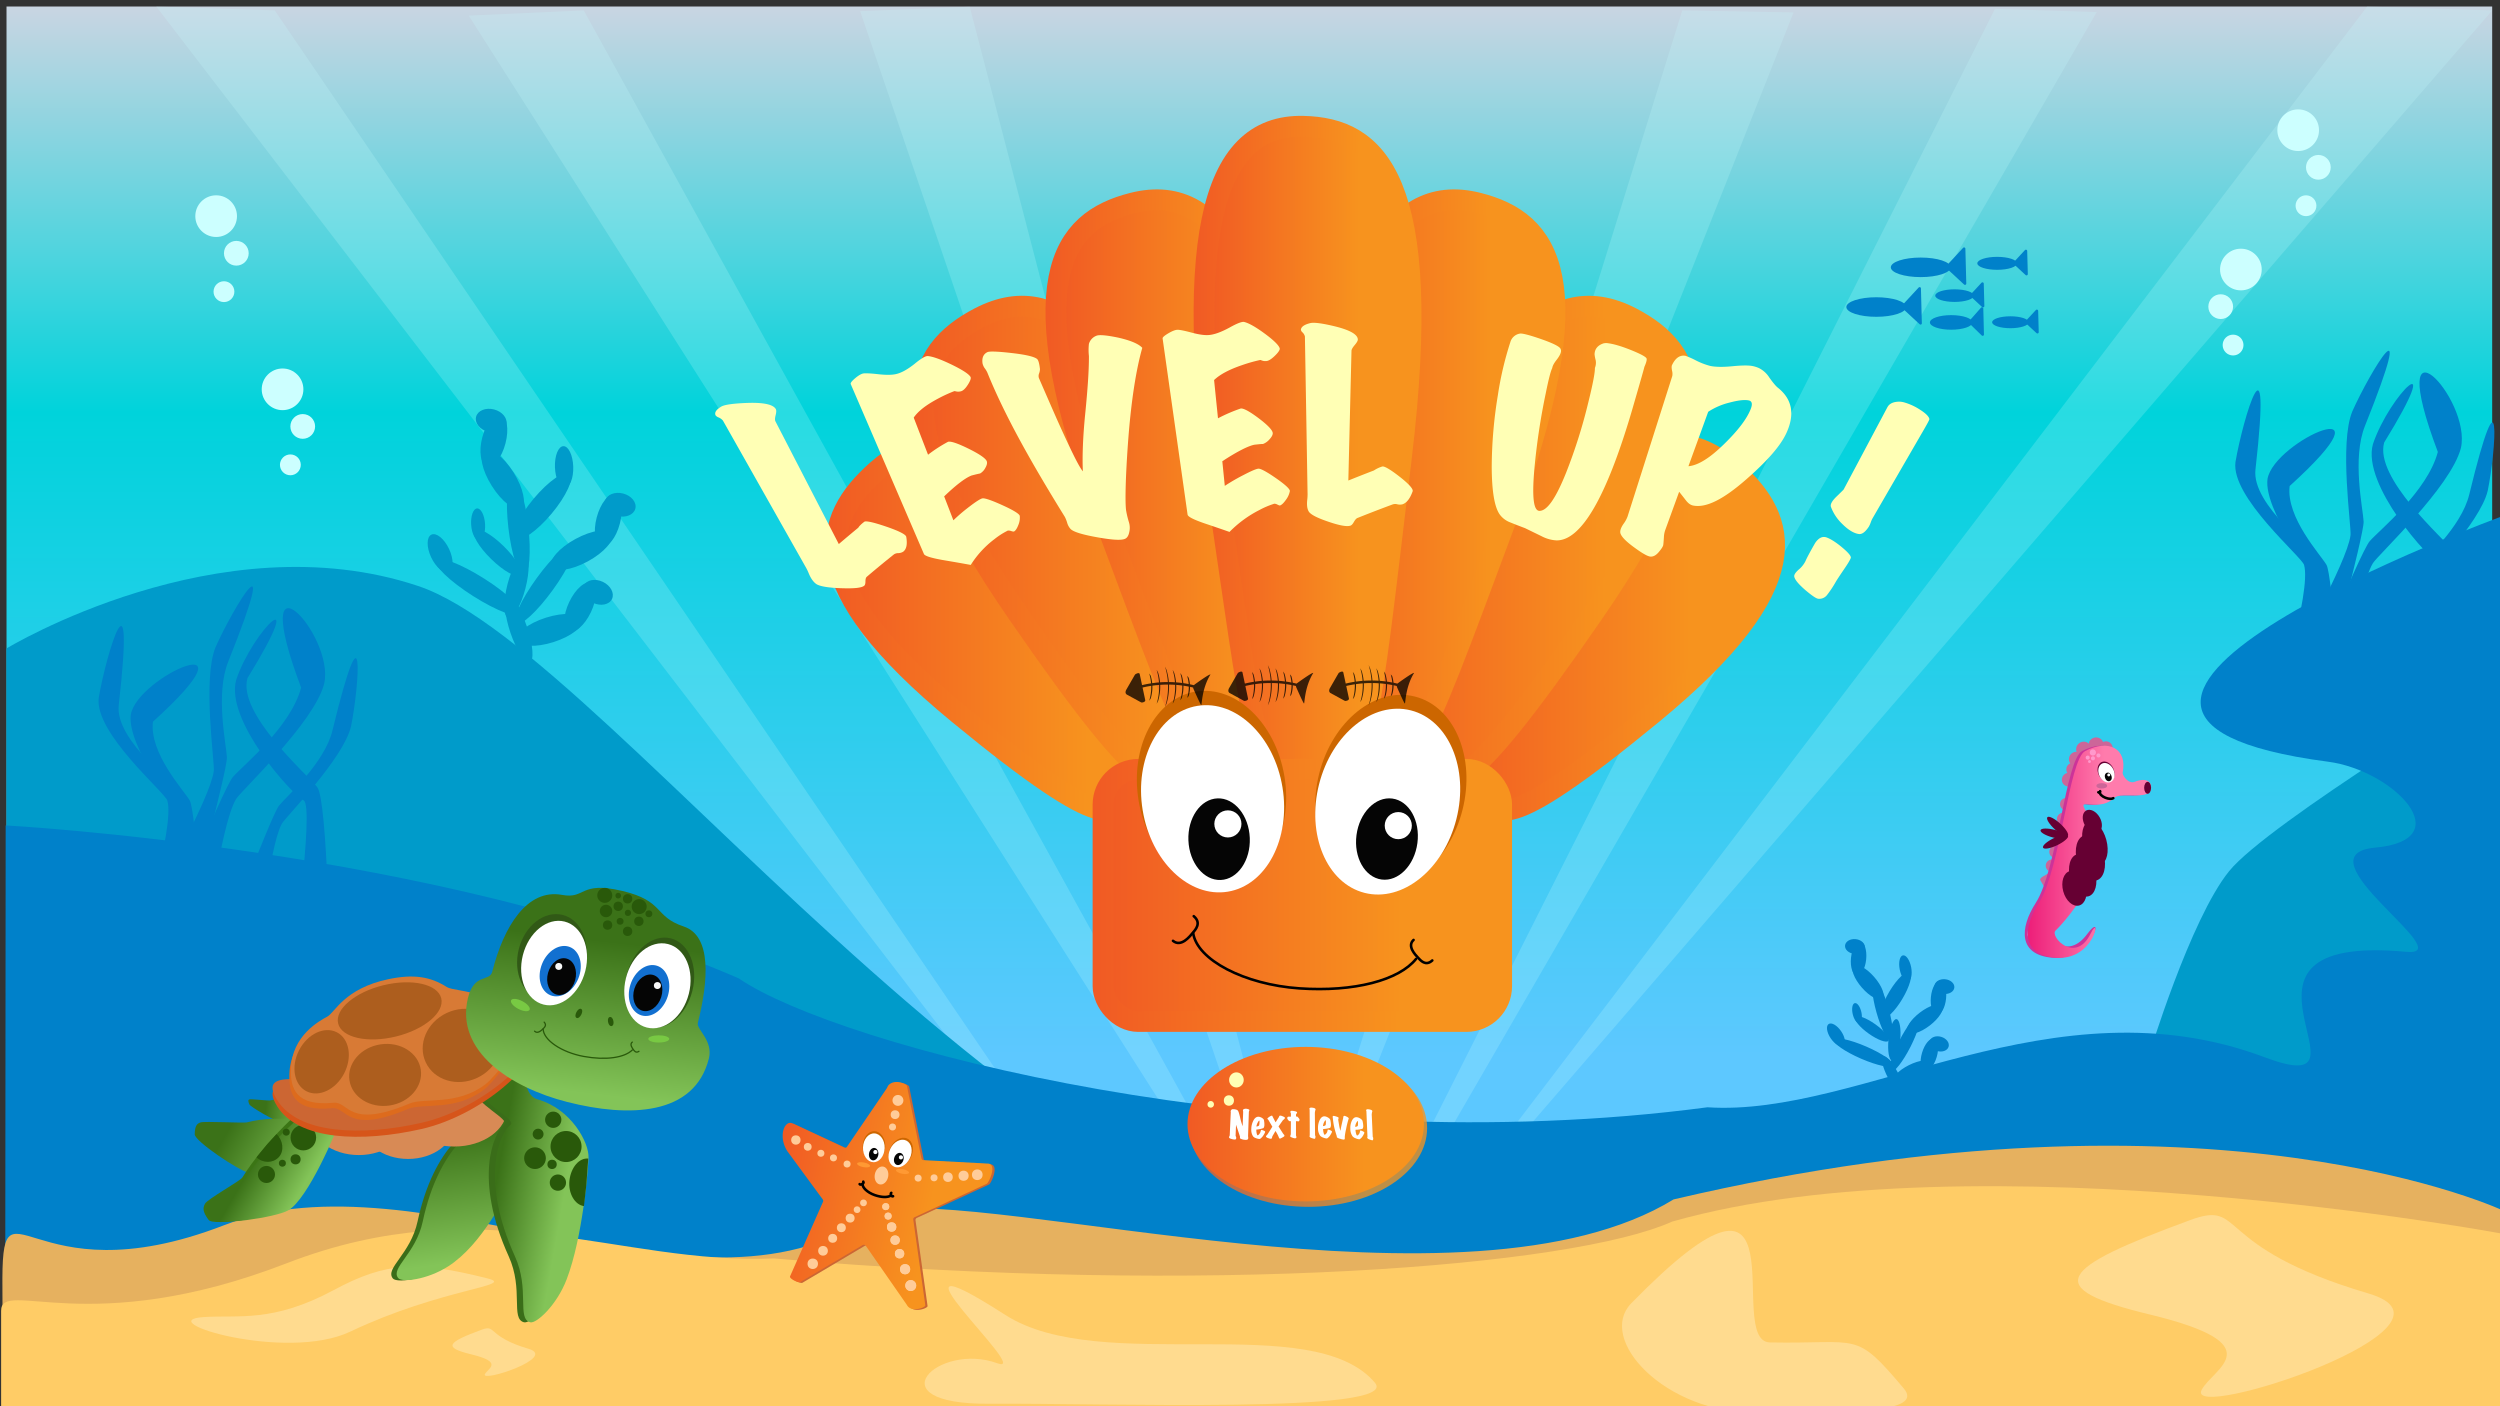 <svg id="Layer_1" data-name="Layer 1" xmlns="http://www.w3.org/2000/svg" xmlns:xlink="http://www.w3.org/1999/xlink" width="1920" height="1080" viewBox="0 0 1920 1080"><rect x="0" y="0" width="1920" height="1080" fill="#333333" stroke="none"/><defs><style>.cls-1{fill:url(#linear-gradient);}.cls-2,.cls-8{fill:#cff;}.cls-2{opacity:0.2;}.cls-3{fill:#009bca;}.cls-4,.cls-9{fill:#0081ca;}.cls-5{fill:#e6b15f;}.cls-6{fill:#fc6;}.cls-7{fill:#ffdb8f;}.cls-9{stroke:#0081ca;}.cls-20,.cls-42,.cls-9{stroke-linecap:round;}.cls-20,.cls-42,.cls-55,.cls-56,.cls-57,.cls-58,.cls-59,.cls-60,.cls-61,.cls-62,.cls-9{stroke-linejoin:round;}.cls-20,.cls-9{stroke-width:2px;}.cls-10{fill:url(#linear-gradient-2);}.cls-11{fill:url(#linear-gradient-3);}.cls-12{fill:url(#linear-gradient-4);}.cls-13{fill:url(#linear-gradient-5);}.cls-14{fill:url(#linear-gradient-6);}.cls-15{fill:url(#linear-gradient-7);}.cls-16{fill:url(#linear-gradient-8);}.cls-17{fill:#1a6172;}.cls-18{fill:#fff;}.cls-19{fill:#050505;}.cls-20,.cls-42,.cls-45{fill:none;}.cls-20{stroke:#000;}.cls-21{fill:#42cbea;}.cls-22{fill:url(#linear-gradient-9);}.cls-23{fill:url(#linear-gradient-10);}.cls-24{fill:#3a6d19;}.cls-25{fill:url(#linear-gradient-11);}.cls-26{fill:#d88a55;}.cls-27{fill:url(#linear-gradient-12);}.cls-28{fill:url(#linear-gradient-13);}.cls-29{fill:#3b7515;}.cls-30{fill:url(#linear-gradient-14);}.cls-31{fill:#29590a;}.cls-32{fill:url(#linear-gradient-15);}.cls-33{fill:#d6551a;}.cls-34{fill:#c63;}.cls-35{fill:#dd6b1d;}.cls-36{fill:#d87a35;}.cls-37{fill:#ad5e1e;}.cls-38{fill:url(#linear-gradient-16);}.cls-39{fill:#315916;}.cls-40{fill:#1270d0;}.cls-41{fill:#f9f9f9;}.cls-42{stroke:#29590a;}.cls-43{fill:#78c943;}.cls-44{fill:#c69;}.cls-46{fill:#c39;}.cls-47{fill:url(#linear-gradient-17);}.cls-48{fill:#603;}.cls-49{fill:#f9c;}.cls-50{fill:url(#linear-gradient-18);}.cls-51{fill:url(#linear-gradient-19);}.cls-52{fill:#c60;}.cls-53{fill:#fc9;}.cls-54{fill:#f93;}.cls-55,.cls-56,.cls-57,.cls-58,.cls-59,.cls-60,.cls-61,.cls-62{stroke-width:16px;}.cls-55{fill:url(#linear-gradient-20);stroke:url(#linear-gradient-21);}.cls-56{fill:url(#linear-gradient-22);stroke:url(#linear-gradient-23);}.cls-57{fill:url(#linear-gradient-24);stroke:url(#linear-gradient-25);}.cls-58{fill:url(#linear-gradient-26);stroke:url(#linear-gradient-27);}.cls-59{fill:url(#linear-gradient-28);stroke:url(#linear-gradient-29);}.cls-60{fill:url(#linear-gradient-30);stroke:url(#linear-gradient-31);}.cls-61{fill:url(#linear-gradient-32);stroke:url(#linear-gradient-33);}.cls-62{fill:url(#linear-gradient-34);stroke:url(#linear-gradient-35);}.cls-63{fill:#ffffb5;}.cls-64{opacity:0.77;fill:url(#linear-gradient-36);}.cls-65{fill:url(#linear-gradient-37);}.cls-66{opacity:0.76;}</style><linearGradient id="linear-gradient" x1="-2921.5" y1="1079" x2="-2921.5" y2="5" gradientTransform="matrix(-1, 0, 0, 1, -1962, 0)" gradientUnits="userSpaceOnUse"><stop offset="0" stop-color="#55a7fc"/><stop offset="0" stop-color="#58c9fd"/><stop offset="0.25" stop-color="#5dc8ff"/><stop offset="0.71" stop-color="#00d3db"/><stop offset="1" stop-color="#c9d5e2"/></linearGradient><linearGradient id="linear-gradient-2" x1="704.44" y1="1301.81" x2="796.86" y2="1301.81" gradientTransform="translate(-445.51 -373.66) rotate(-27.52)" gradientUnits="userSpaceOnUse"><stop offset="0.47" stop-color="#01687f"/><stop offset="1" stop-color="#42cbea"/></linearGradient><linearGradient id="linear-gradient-3" x1="702.8" y1="1302.45" x2="795.34" y2="1302.45" gradientTransform="translate(-445.51 -373.66) rotate(-27.52)" gradientUnits="userSpaceOnUse"><stop offset="0.02" stop-color="#fff"/><stop offset="1" stop-color="#42cbea"/></linearGradient><linearGradient id="linear-gradient-4" x1="734.75" y1="1169.55" x2="768.54" y2="1169.55" gradientTransform="translate(9.86 -853.33)" xlink:href="#linear-gradient-2"/><linearGradient id="linear-gradient-5" x1="734.75" y1="1163.11" x2="767.26" y2="1163.11" gradientTransform="translate(6.96 -852.31)" xlink:href="#linear-gradient-2"/><linearGradient id="linear-gradient-6" x1="735.4" y1="1162.15" x2="767.9" y2="1162.15" gradientTransform="translate(6.44 -852.5)" gradientUnits="userSpaceOnUse"><stop offset="0.3" stop-color="#3cc"/><stop offset="0.79" stop-color="#42cbea"/></linearGradient><linearGradient id="linear-gradient-7" x1="732.5" y1="1182.26" x2="770.47" y2="1182.26" gradientTransform="translate(15.75 -854.7)" xlink:href="#linear-gradient-3"/><linearGradient id="linear-gradient-8" x1="704.18" y1="1268.68" x2="793.68" y2="1268.68" gradientTransform="translate(-445.51 -373.66) rotate(-27.52)" xlink:href="#linear-gradient-6"/><linearGradient id="linear-gradient-9" x1="1265.61" y1="450.96" x2="1297.15" y2="450.96" gradientTransform="translate(898.4 -852.36) rotate(54.24)" gradientUnits="userSpaceOnUse"><stop offset="0" stop-color="#42cbea"/><stop offset="0.4" stop-color="#44ccea"/><stop offset="0.54" stop-color="#4bcdeb"/><stop offset="0.64" stop-color="#56d1ec"/><stop offset="0.72" stop-color="#67d5ee"/><stop offset="0.79" stop-color="#7ddbf1"/><stop offset="0.86" stop-color="#99e3f4"/><stop offset="0.91" stop-color="#b9ecf7"/><stop offset="0.96" stop-color="#ddf6fb"/><stop offset="1" stop-color="#fff"/></linearGradient><linearGradient id="linear-gradient-10" x1="1172.53" y1="560.64" x2="1205.84" y2="560.64" gradientTransform="translate(835.15 -705.51) rotate(49.14)" gradientUnits="userSpaceOnUse"><stop offset="0.03" stop-color="#fff"/><stop offset="0.42" stop-color="#48cdeb"/><stop offset="0.63" stop-color="#48cdeb"/><stop offset="1" stop-color="#42cbea"/></linearGradient><linearGradient id="linear-gradient-11" x1="99.5" y1="-282.96" x2="222.82" y2="-211.75" gradientTransform="translate(59.83 929.49) rotate(52.34)" gradientUnits="userSpaceOnUse"><stop offset="0.24" stop-color="#3b7218"/><stop offset="0.94" stop-color="#83c458"/></linearGradient><linearGradient id="linear-gradient-12" x1="-174.03" y1="729.32" x2="-144.1" y2="746.61" gradientTransform="matrix(1.21, 0.07, 0.55, 1.2, 3.12, -21.89)" xlink:href="#linear-gradient-11"/><linearGradient id="linear-gradient-13" x1="159.7" y1="848.95" x2="242.98" y2="897.03" gradientTransform="matrix(1, 0, 0, 1, 0, 0)" xlink:href="#linear-gradient-11"/><linearGradient id="linear-gradient-14" x1="184.4" y1="881.41" x2="236.76" y2="911.64" gradientTransform="matrix(1, 0, 0, 1, 0, 0)" xlink:href="#linear-gradient-11"/><linearGradient id="linear-gradient-15" x1="443.46" y1="556.77" x2="534.14" y2="547.51" gradientTransform="translate(83.78 254.74) rotate(15.83)" gradientUnits="userSpaceOnUse"><stop offset="0.24" stop-color="#3b7218"/><stop offset="0.82" stop-color="#83c458"/></linearGradient><linearGradient id="linear-gradient-16" x1="506.23" y1="271.87" x2="528.73" y2="439.03" gradientTransform="translate(40.29 293.98) rotate(14.23)" xlink:href="#linear-gradient-11"/><linearGradient id="linear-gradient-17" x1="1557.38" y1="654.2" x2="1652.11" y2="654.2" gradientUnits="userSpaceOnUse"><stop offset="0" stop-color="#fff"/><stop offset="0" stop-color="#ed1e79"/><stop offset="0.62" stop-color="#ff7bac"/></linearGradient><linearGradient id="linear-gradient-18" x1="-1773.25" y1="-1813.02" x2="-1505.99" y2="-1813.02" gradientTransform="translate(-735 1962) rotate(90)" gradientUnits="userSpaceOnUse"><stop offset="0" stop-color="#f8fdfe"/><stop offset="0" stop-color="#42cbea"/><stop offset="0.67" stop-color="#f9fdfe"/><stop offset="0.99" stop-color="#70d0e2"/></linearGradient><linearGradient id="linear-gradient-19" x1="578.15" y1="721.08" x2="741.63" y2="721.08" gradientTransform="translate(168.63 78.64) rotate(11.21)" gradientUnits="userSpaceOnUse"><stop offset="0" stop-color="#f15a24"/><stop offset="0.75" stop-color="#f7931e"/></linearGradient><linearGradient id="linear-gradient-20" x1="642.28" y1="481.7" x2="900.18" y2="481.7" gradientTransform="matrix(1, 0, 0, 1, 0, 0)" xlink:href="#linear-gradient-19"/><linearGradient id="linear-gradient-21" x1="634.28" y1="481.7" x2="908.18" y2="481.7" gradientUnits="userSpaceOnUse"><stop offset="0" stop-color="#f15a24"/><stop offset="0.73" stop-color="#f7931e"/></linearGradient><linearGradient id="linear-gradient-22" x1="708.84" y1="417.27" x2="958.36" y2="417.27" gradientTransform="matrix(1, 0, 0, 1, 0, 0)" xlink:href="#linear-gradient-19"/><linearGradient id="linear-gradient-23" x1="700.84" y1="417.27" x2="966.36" y2="417.27" xlink:href="#linear-gradient-21"/><linearGradient id="linear-gradient-24" x1="810.92" y1="375.63" x2="1005.11" y2="375.63" gradientTransform="matrix(1, 0, 0, 1, 0, 0)" xlink:href="#linear-gradient-19"/><linearGradient id="linear-gradient-25" x1="802.92" y1="375.63" x2="1013.11" y2="375.63" xlink:href="#linear-gradient-21"/><linearGradient id="linear-gradient-26" x1="1105" y1="481.7" x2="1362.9" y2="481.7" gradientTransform="matrix(1, 0, 0, 1, 0, 0)" xlink:href="#linear-gradient-19"/><linearGradient id="linear-gradient-27" x1="1097" y1="481.7" x2="1370.9" y2="481.7" xlink:href="#linear-gradient-21"/><linearGradient id="linear-gradient-28" x1="1046.82" y1="417.27" x2="1296.34" y2="417.27" gradientTransform="matrix(1, 0, 0, 1, 0, 0)" xlink:href="#linear-gradient-19"/><linearGradient id="linear-gradient-29" x1="1038.82" y1="417.27" x2="1304.34" y2="417.27" xlink:href="#linear-gradient-21"/><linearGradient id="linear-gradient-30" x1="1000.08" y1="375.63" x2="1194.27" y2="375.63" gradientTransform="matrix(1, 0, 0, 1, 0, 0)" xlink:href="#linear-gradient-19"/><linearGradient id="linear-gradient-31" x1="992.08" y1="375.63" x2="1202.27" y2="375.63" xlink:href="#linear-gradient-21"/><linearGradient id="linear-gradient-32" x1="924.71" y1="348.16" x2="1083.69" y2="348.16" gradientTransform="matrix(1, 0, 0, 1, 0, 0)" xlink:href="#linear-gradient-19"/><linearGradient id="linear-gradient-33" x1="916.71" y1="348.16" x2="1091.69" y2="348.16" xlink:href="#linear-gradient-21"/><linearGradient id="linear-gradient-34" x1="847.14" y1="687.68" x2="1153.24" y2="687.68" gradientTransform="matrix(1, 0, 0, 1, 0, 0)" xlink:href="#linear-gradient-19"/><linearGradient id="linear-gradient-35" x1="839.14" y1="687.68" x2="1161.24" y2="687.68" xlink:href="#linear-gradient-21"/><linearGradient id="linear-gradient-36" x1="913.64" y1="866.36" x2="1096.02" y2="866.36" gradientTransform="matrix(1, 0, 0, 1, 0, 0)" xlink:href="#linear-gradient-19"/><linearGradient id="linear-gradient-37" x1="912" y1="863.34" x2="1093.58" y2="863.34" gradientTransform="matrix(1, 0, 0, 1, 0, 0)" xlink:href="#linear-gradient-19"/></defs><title>level up scene</title><rect class="cls-1" x="5" y="5" width="1909" height="1074"/><polyline class="cls-2" points="360 12 448.3 7.99 1039 1079"/><polyline class="cls-2" points="1532.16 6.83 1610.28 9.29 988 1085"/><polyline class="cls-2" points="660.62 8.57 744.73 5.16 1024 1079"/><polyline class="cls-2" points="1292 8 1377.44 9.56 975.94 1023.51"/><polyline class="cls-2" points="1818 5 1914 8 1077.55 976.95"/><polyline class="cls-2" points="120 5 211 8 905.53 1028.3"/><ellipse class="cls-3" cx="398.05" cy="404.59" rx="7.67" ry="37.43" transform="translate(-44.16 48.8) rotate(-6.65)"/><ellipse class="cls-3" cx="386.06" cy="367.99" rx="9.82" ry="26.08" transform="translate(-136.77 262.62) rotate(-32.23)"/><ellipse class="cls-3" cx="379.31" cy="338.23" rx="20.56" ry="9.2" transform="translate(-43.77 619.8) rotate(-75.37)"/><ellipse class="cls-3" cx="416.74" cy="388.72" rx="32.22" ry="8.97" transform="translate(-148.8 459) rotate(-50.09)"/><ellipse class="cls-3" cx="433.21" cy="358.61" rx="7.03" ry="15.95" transform="translate(-12.12 15.17) rotate(-1.98)"/><ellipse class="cls-3" cx="396.68" cy="450.26" rx="25.16" ry="7.06" transform="translate(-139.19 720.32) rotate(-75.37)"/><ellipse class="cls-3" cx="398.45" cy="483.85" rx="6.75" ry="26.09" transform="translate(-133.93 153.02) rotate(-18.67)"/><ellipse class="cls-3" cx="377.24" cy="323.1" rx="8.9" ry="11.97" transform="translate(-30.68 606.48) rotate(-75.37)"/><ellipse class="cls-3" cx="418.38" cy="448.58" rx="37.43" ry="7.67" transform="translate(-190.33 524.3) rotate(-54.09)"/><ellipse class="cls-3" cx="446.72" cy="422.51" rx="26.08" ry="9.82" transform="translate(-147.48 264.38) rotate(-28.5)"/><ellipse class="cls-3" cx="467.16" cy="399.85" rx="20.56" ry="9.2" transform="translate(-37.74 750.85) rotate(-75.37)"/><ellipse class="cls-3" cx="476.37" cy="387.67" rx="8.9" ry="11.97" transform="translate(-19.07 750.65) rotate(-75.37)"/><ellipse class="cls-3" cx="381.99" cy="424.36" rx="6.89" ry="24.58" transform="translate(-188.47 400.38) rotate(-45.6)"/><ellipse class="cls-3" cx="367.18" cy="402.71" rx="5.35" ry="12.26" transform="translate(-25.55 24.87) rotate(-3.75)"/><ellipse class="cls-3" cx="422.17" cy="483.73" rx="26.08" ry="9.82" transform="translate(-126.81 150.8) rotate(-17.65)"/><ellipse class="cls-3" cx="445.51" cy="466.26" rx="20.56" ry="9.2" transform="translate(-167.07 667.84) rotate(-64.52)"/><ellipse class="cls-3" cx="459.21" cy="454.93" rx="8.9" ry="11.97" transform="translate(-149.04 673.74) rotate(-64.52)"/><ellipse class="cls-3" cx="367.65" cy="451.13" rx="7.94" ry="38.74" transform="translate(-210.22 520) rotate(-57.62)"/><ellipse class="cls-3" cx="337.99" cy="424.87" rx="7.59" ry="15.72" transform="translate(-148.67 184.22) rotate(-25.19)"/><path class="cls-3" d="M1712,669c-30,37-62,142.79-62,142.79C1487.55,772.52,1266,986,1148,981c-328.81,28.07-674-480-827-531S5,498,5,498V944H1922c-2.13,12.58-.16-395.61,0-421C1922,523,1742,632,1712,669Z"/><path class="cls-4" d="M4,1024l1918.78.93c-2.13,19.58.06-589.42.22-628.93,0,0-417,152-135,189,50.33,6.6,102,60,36,66-60.48,5.5,67,84,24,80-161.19-15-13,117-108.67,81-162.43-61.12-310,46.2-428,38.39-328.81,43.68-669.13-47.46-743.95-99C338,651.72,4.36,633.93,4.36,633.93Z"/><path class="cls-5" d="M1925,1065H1.86s.23-49.93,0-75.27C1,894,19.83,999.88,172,941s372,89,501-11c90-18,454,88,612.29-8.84C1703,823,1925,930.85,1925,930.85Z"/><path class="cls-6" d="M1924,1082H.86v-75.27c0-25.34,67.08,22.36,219.25-36.52s254.45,1.47,374.41-3.73c334.37,29.07,613.69,6,689.77-28.32,233.26-66.33,639.71,9.69,639.71,9.69Z"/><path class="cls-7" d="M374.49,981.84c-53.59-13.48-77.26-13.08-118.17,8.93-46.82,25.19-73,19-99.82,20.74-41.66,2.7,63,34.69,112.53,11.17C339.18,989.36,397.12,987.54,374.49,981.84Z"/><path class="cls-7" d="M1682.12,937c-101.83,37.37-115,52.25-31.08,72.54,96,23.23,48.32,41.37,39.81,57.92-13.2,25.69,214-48.75,128.05-74.1C1697.12,957.44,1725.11,921.22,1682.12,937Z"/><path class="cls-7" d="M370.12,1021.15c-26.7,9.8-30.15,13.7-8.15,19,25.18,6.09,12.67,10.85,10.44,15.19-3.47,6.73,56.1-12.78,33.57-19.43C374.05,1026.51,381.39,1017,370.12,1021.15Z"/><path class="cls-7" d="M1462.12,1066.36c-38-45.1-33.32-34-102.81-35.37-35.83-.73,30.83-170.56-106.47-30.09-26.82,27.44,25.48,84.7,96.69,84.19C1419.28,1084.59,1478.16,1085.4,1462.12,1066.36Z"/><path class="cls-7" d="M1056,1062c-47.87-56.82-210.14-4.79-283.85-52.08-108.44-69.58,23.09,47.81-6.15,37.08-45.39-16.65-95.91,31.72-6.17,31.08C847.72,1077.45,1076.21,1086,1056,1062Z"/><path class="cls-4" d="M253.54,747.28l-30-1.13s18.35-127.24,9.63-131.49-60.45-61.35-51.76-92.57c13.08-39,57.18-80.07,8.64-1.26-7.73,27.14,45.55,73.77,53.56,83.64S253.54,747.28,253.54,747.28Z"/><path class="cls-4" d="M119.73,731.16l36.45,7.05s12.33-103.37,25.15-124.6c3.94-6.54,59.91-58.41,67.64-88.52,8.58-37.71-60.51-110.63-17.71,3-8.09,30.53-44.78,59.86-52.32,68.52S119.73,731.16,119.73,731.16Z"/><path class="cls-4" d="M144.41,704.07l-26.74-13.52s44-77.43,46.53-98.51c.77-6.49-8.82-70.43,1.37-95.07,13.46-30.3,51.41-93,9.77,11-10.17,25.11-1.54,63.81-1.08,73.58S144.41,704.07,144.41,704.07Z"/><path class="cls-4" d="M156.92,725.89l-39.69-1.32s25.14-79.34,19.83-97.48c-1.63-5.59-39.71-54.38-36.61-78.23,5-29.68,102-71.61,17,5.41-2.9,24.24,23.77,52.74,28.3,60.55S156.92,725.89,156.92,725.89Z"/><path class="cls-4" d="M151,726.74l-44.94-1.48s28.46-89.87,22.45-110.42c-1.85-6.33-56.19-51.93-52.67-79,5.68-33.62,28.23-107.84,15.37,5.64C88,569,136.92,604.11,142,613S151,726.74,151,726.74Z"/><path class="cls-4" d="M168.61,731.19l29.47,4.61s8.37-85.31,18.37-103.16c3.08-5.5,47.39-49.91,53.16-74.89,6.34-31.25,11.26-101.66-14.22,3-6,25.33-35.17,50.61-41.12,58S168.61,731.19,168.61,731.19Z"/><path class="cls-4" d="M1894.54,566.28l-30-1.13s18.35-127.24,9.63-131.49-60.45-61.35-51.76-92.57c13.08-39,57.18-80.07,8.64-1.26-7.73,27.14,45.55,73.77,53.56,83.64S1894.54,566.28,1894.54,566.28Z"/><path class="cls-4" d="M1760.73,550.16l36.45,7.05s12.33-103.37,25.15-124.6c3.94-6.54,59.91-58.41,67.64-88.52,8.58-37.71-60.51-110.63-17.71,3-8.09,30.53-44.78,59.86-52.32,68.52S1760.73,550.16,1760.73,550.16Z"/><path class="cls-4" d="M1785.41,523.07l-26.74-13.52s44-77.43,46.53-98.51c.77-6.49-8.82-70.43,1.37-95.07,13.46-30.3,51.41-93,9.77,11-10.17,25.11-1.54,63.81-1.08,73.58S1785.41,523.07,1785.41,523.07Z"/><path class="cls-4" d="M1797.92,544.89l-39.69-1.32s25.14-79.34,19.83-97.48c-1.63-5.59-39.71-54.38-36.61-78.23,5-29.68,102-71.61,17,5.41-2.9,24.24,23.77,52.74,28.3,60.55S1797.92,544.89,1797.92,544.89Z"/><path class="cls-4" d="M1792,545.74l-44.94-1.48s28.46-89.87,22.45-110.42c-1.85-6.33-56.19-51.93-52.67-78.95,5.68-33.62,28.23-107.84,15.37,5.64C1729,388,1777.92,423.11,1783,432S1792,545.74,1792,545.74Z"/><path class="cls-4" d="M1809.61,550.19l29.47,4.61s8.37-85.31,18.37-103.16c3.08-5.5,47.39-49.91,53.16-74.89,6.34-31.25,11.26-101.66-14.22,3-6.05,25.33-35.17,50.61-41.12,58S1809.61,550.19,1809.61,550.19Z"/><circle class="cls-8" cx="217" cy="299" r="16"/><circle class="cls-8" cx="232.5" cy="327.5" r="9.5"/><circle class="cls-8" cx="223" cy="357" r="8"/><circle class="cls-8" cx="166" cy="166" r="16"/><circle class="cls-8" cx="181.5" cy="194.5" r="9.5"/><circle class="cls-8" cx="172" cy="224" r="8"/><circle class="cls-8" cx="1721" cy="207" r="16"/><circle class="cls-8" cx="1705.5" cy="235.5" r="9.5"/><circle class="cls-8" cx="1715" cy="265" r="8"/><circle class="cls-8" cx="1765" cy="100" r="16"/><circle class="cls-8" cx="1780.5" cy="128.5" r="9.5"/><circle class="cls-8" cx="1771" cy="158" r="8"/><ellipse class="cls-4" cx="1475.12" cy="205.31" rx="22.98" ry="7.51"/><polygon class="cls-9" points="1509.11 217.79 1495.38 205.07 1508.41 191 1509.11 217.79"/><ellipse class="cls-4" cx="1501.08" cy="227.04" rx="14.81" ry="4.84"/><polygon class="cls-9" points="1522.98 235.09 1514.13 226.89 1522.53 217.82 1522.98 235.09"/><ellipse class="cls-4" cx="1498.51" cy="247.62" rx="16.34" ry="5.6"/><polygon class="cls-9" points="1522.68 256.93 1512.91 247.44 1522.18 236.94 1522.68 256.93"/><ellipse class="cls-4" cx="1543.99" cy="247.49" rx="14.03" ry="4.58"/><polygon class="cls-9" points="1564.74 255.11 1556.35 247.35 1564.31 238.76 1564.74 255.11"/><ellipse class="cls-4" cx="1533.82" cy="202.24" rx="15.24" ry="4.98"/><polygon class="cls-9" points="1556.36 210.51 1547.25 202.08 1555.89 192.75 1556.36 210.51"/><ellipse class="cls-4" cx="1440.98" cy="235.8" rx="22.98" ry="7.51"/><polygon class="cls-9" points="1474.98 248.29 1461.24 235.57 1474.28 221.49 1474.98 248.29"/><path class="cls-10" d="M905.31,519.6l-61.56,32.07a3.85,3.85,0,0,1-5.19-1.62S813.83,520,813.27,501.52c-15-5.2-31.24-40.37-25.88-49.66-13.58-5.91-33.71-64.7-33.71-64.7-5.47-10.5-5.48-39.72,2.44-48.18l28.79-15c5.13-2.67,26.32,12.27,36.14,25.55,0,0,37.08,49.6,34.75,66.69,9.93-8.06,31.08,42.26,27.18,52.17,8.75-2,24,46,24,46A3.87,3.87,0,0,1,905.31,519.6Z"/><path class="cls-11" d="M904.55,521.45l-61.64,32.12a3.88,3.88,0,0,1-5.21-1.64s-24.83-30.25-25.43-48.8c-15-5.26-31.38-40.62-26-49.95-13.63-6-33.9-65.06-33.9-65.06-5.51-10.56-5.56-39.92,2.35-48.4l28.83-15c5.13-2.68,26.4,12.37,36.27,25.73,0,0,37.24,49.9,34.94,67.07C864.68,409.42,886,460,882.07,470c8.77-2,24.12,46.28,24.12,46.28A3.88,3.88,0,0,1,904.55,521.45Z"/><rect class="cls-12" x="744.61" y="308.82" width="33.79" height="14.8" rx="7.4" ry="7.4" transform="translate(-59.94 387.66) rotate(-27.52)"/><ellipse class="cls-13" cx="757.96" cy="310.81" rx="16.25" ry="8.69" transform="translate(-57.84 385.41) rotate(-27.52)"/><ellipse class="cls-14" cx="758.09" cy="309.65" rx="16.25" ry="8.69" transform="translate(-57.3 385.34) rotate(-27.52)"/><rect class="cls-15" x="748.25" y="321.94" width="37.97" height="11.24" rx="5.62" ry="5.62" transform="translate(-64.54 391.59) rotate(-27.52)"/><path class="cls-16" d="M786.21,453.93c-24.08-18.29-33.9-65.07-33.9-65.07l67.49-38.43s39.29,50.5,37.33,65.1c-.13,1,5-3.7-1.63,2.29C833,448.44,786.21,453.93,786.21,453.93Z"/><ellipse class="cls-17" cx="816.57" cy="392.63" rx="11.79" ry="15.66" transform="translate(-68.41 198.31) rotate(-13.3)"/><ellipse class="cls-18" cx="816.86" cy="394.25" rx="11.29" ry="15.01" transform="translate(-68.77 198.42) rotate(-13.3)"/><ellipse class="cls-19" cx="817.96" cy="398.91" rx="4.9" ry="6.51" transform="matrix(0.99, -0.17, 0.17, 0.99, -55.84, 144.63)"/><ellipse class="cls-17" cx="787.67" cy="407.11" rx="11.79" ry="15.66" transform="translate(-97.23 462.85) rotate(-30.94)"/><ellipse class="cls-18" cx="788.43" cy="408.56" rx="11.29" ry="15.01" transform="translate(-97.87 463.45) rotate(-30.94)"/><ellipse class="cls-19" cx="790.89" cy="412.67" rx="4.9" ry="6.51" transform="translate(-101.19 410.48) rotate(-27.41)"/><circle class="cls-18" cx="818.2" cy="396.66" r="2.16"/><circle class="cls-18" cx="789.66" cy="411.54" r="2.16"/><ellipse class="cls-17" cx="780.17" cy="388.95" rx="0.98" ry="10.13" transform="translate(303.96 1119.13) rotate(-83.39)"/><ellipse class="cls-17" cx="807.04" cy="375.12" rx="9.56" ry="0.5" transform="translate(123.33 944.84) rotate(-64.73)"/><path class="cls-20" d="M787.12,429.18c4.47-3,14.31,8.18,18.9,7.18s6.38-15.18,11.41-16.18c1.46-.49,8.22,11.53,9.57,10.68s-6-12.79-5-13.81"/><rect class="cls-17" x="1234.24" y="446.59" width="5.81" height="120.65" transform="translate(633.17 -685.86) rotate(40.86)"/><rect class="cls-21" x="1230.47" y="448.99" width="5.81" height="120.65" transform="translate(633.82 -682.8) rotate(40.86)"/><ellipse class="cls-17" cx="1191.08" cy="562.31" rx="20.98" ry="11.01" transform="translate(-13.45 1095.2) rotate(-49.14)"/><ellipse class="cls-17" cx="1283.62" cy="451.61" rx="20.98" ry="11.01" transform="translate(166.96 1229.24) rotate(-54.24)"/><ellipse class="cls-22" cx="1281.38" cy="450.96" rx="21.59" ry="11.65" transform="translate(166.56 1227.15) rotate(-54.24)"/><ellipse class="cls-23" cx="1189.18" cy="560.64" rx="21.59" ry="11.65" transform="translate(-12.84 1093.19) rotate(-49.14)"/><ellipse class="cls-17" cx="1289.54" cy="452.13" rx="7.12" ry="5.36" transform="translate(-1.8 899.09) rotate(-38.41)"/><ellipse class="cls-18" cx="1288.93" cy="452.56" rx="6.83" ry="5.14" transform="translate(-2.2 898.81) rotate(-38.41)"/><ellipse class="cls-19" cx="1287.22" cy="453.91" rx="2.96" ry="2.23" transform="translate(-28.26 817.9) rotate(-34.89)"/><ellipse class="cls-17" cx="1278" cy="443.02" rx="7.12" ry="5.36" transform="translate(196.85 1255.83) rotate(-56.05)"/><ellipse class="cls-18" cx="1277.55" cy="443.62" rx="6.83" ry="5.14" transform="translate(196.15 1255.72) rotate(-56.05)"/><ellipse class="cls-19" cx="1276.33" cy="445.42" rx="2.96" ry="2.23" transform="translate(146.39 1187.49) rotate(-52.53)"/><circle class="cls-18" cx="1288.19" cy="453.58" r="0.98"/><circle class="cls-18" cx="1276.56" cy="444.7" r="0.98"/><path class="cls-20" d="M1269.05,454.05c.5-.5,10.65,9.15,10.9,8.9s-9.4-10.4-8.9-10.9"/><ellipse class="cls-17" cx="1284.61" cy="437.37" rx="0.31" ry="3.46"/><ellipse class="cls-17" cx="1291.89" cy="443.93" rx="3.24" ry="0.16" transform="translate(-73.82 413.87) rotate(-17.7)"/><path class="cls-24" d="M389.42,911.53c-4.73,5.89-22.06,44-49.18,61.3-16.27,10.38-35.69,12.52-38.54,9-6.27-7.73,13.59-18.65,19-43.78,12.58-58.79,43.2-76.34,52.47-76.34,6.46,0-8.4-25.62-1-30.11,6.43-3.92,17.68-2.23,23-.41,14.1,4.83-3.33,17.65,4.26,27.47C414.41,878.15,396.05,903.25,389.42,911.53Z"/><path class="cls-25" d="M393,910.93c-4.69,5.85-22,44.52-48.9,61.7-16.16,10.3-35.44,12.43-38.27,8.93-6.22-7.68,13.5-18.52,18.84-43.47,12.49-58.37,42.89-75.8,52.1-75.79,6.4,0-8.35-25.44-1-29.9,6.38-3.89,17.56-2.22,22.85-.41,14,4.8-3.3,17.52,4.23,27.28C417.73,878.62,399.58,902.71,393,910.93Z"/><ellipse class="cls-26" cx="275.57" cy="858.78" rx="37.55" ry="28.31"/><ellipse class="cls-26" cx="313.42" cy="863.25" rx="35.46" ry="26.82"/><ellipse class="cls-26" cx="348.89" cy="851.33" rx="40.53" ry="29.21"/><path class="cls-27" d="M207.05,845.19c-.9.21-14.24-1.25-15.39-.89s-1.29,1.19-.17,3.8c.94,2.22,19.83,12.75,24.25,14,6.84,1.89,20.82-5.39,22-6.54s-4.54-6.92-5.32-7.67C231.05,846.5,216.62,843,207.05,845.19Z"/><path class="cls-28" d="M189.55,862c-2.37.61-32.39-1-35.5,0s-4.34,3-4.52,9.11c-.16,5.15,33.19,27.67,42.36,30,14.15,3.55,55.15-15.77,59.28-18.7s-3.29-15.88-4.32-17.58C245,861.76,214.55,855.48,189.55,862Z"/><path class="cls-29" d="M186.09,904.37c-1.6,2.6-26.71,16.46-28.66,20.09s-1.53,6.56,2.8,12.44c3.67,5,49.25-2.46,58.9-8.16,14.91-8.81,36.21-62.12,37.63-68.4S242.18,848.23,240,847.52C236.18,846.25,203,876.81,186.09,904.37Z"/><path class="cls-30" d="M188.85,904.54c-1.65,2.57-27,15.91-29.07,19.5s-1.66,6.53,2.56,12.49c3.56,5.05,49.28-1.45,59-6.95,15.08-8.5,37.48-61.36,39-67.61s-14.32-12.4-16.46-13.16C240.12,847.46,206.3,877.33,188.85,904.54Z"/><circle class="cls-31" cx="204.64" cy="901.99" r="6.56"/><path class="cls-31" d="M212.39,871c5,4.68,6.14,12.94,1.71,17.7s-12.1,4.83-17.14.14l8.28-10.09Z"/><circle class="cls-31" cx="232.96" cy="873.68" r="9.83"/><circle class="cls-31" cx="227" cy="890.37" r="3.87"/><circle class="cls-31" cx="216.86" cy="893.35" r="2.68"/><path class="cls-24" d="M447.22,889.08c-.31,8.22-4.31,60.85-16.84,93.58-7.53,19.63-23.15,34.09-27.93,32.86-10.5-2.71-.18-25.14-11.75-50.63C363.61,905.25,379,870,387.17,864c5.65-4.18-24-17-20.43-25.69,3.09-7.59,14-13.41,19.88-15.27,15.49-4.91,8.53,17.61,21.54,21.29C434,851.68,447.67,877.53,447.22,889.08Z"/><path class="cls-32" d="M452,889.08c-.31,8.22-4.31,60.85-16.85,93.58-7.52,19.63-23.14,34.09-27.92,32.86-10.5-2.71-.18-25.14-11.76-50.63C368.37,905.25,383.81,870,391.94,864c5.65-4.18-24-17-20.43-25.69,3.09-7.59,14-13.41,19.88-15.27,15.48-4.91,8.53,17.61,21.53,21.29C438.73,851.68,452.44,877.53,452,889.08Z"/><path class="cls-33" d="M410.42,795.38c6.07,20.9-41.13,61.38-86.87,71.74S229,875.9,212.8,849.5s27.39-11.28,60.07-15.23C381.93,821.08,404.36,774.47,410.42,795.38Z"/><path class="cls-34" d="M410.42,790.61c6.07,20.91-41.13,61.38-86.87,71.74S229,871.13,212.8,844.73s27.39-11.28,60.07-15.23C381.93,816.31,404.36,769.7,410.42,790.61Z"/><path class="cls-35" d="M296.73,756.26c19.76-4.23,32.81-2,45.3,6,6.56,4.17,47.69,1.79,56,35.76,1.59,6.47-18.48,32.78-26.23,38.74-22,16.95-47.08,10.14-58.41,14.91-47.51,20-46.49-1.79-58.41-.6-29.09,2.91-33.1-11.11-32.78-25.63.57-26.25,22.65-37.55,28-40.53C256.18,781.57,263.35,763.41,296.73,756.26Z"/><path class="cls-36" d="M297.93,752.09c19.75-4.24,32.81-2,45.29,6,6.56,4.17,47.69,1.79,56,35.76,1.59,6.47-18.48,32.78-26.22,38.74-22,16.94-47.09,10.14-58.42,14.9-47.51,20-46.49-1.78-58.41-.59-29.08,2.91-33.1-11.12-32.78-25.63.57-26.25,22.65-37.55,28-40.53C257.37,777.4,264.55,759.24,297.93,752.09Z"/><circle class="cls-31" cx="219.84" cy="869.51" r="2.68"/><circle class="cls-31" cx="434.72" cy="880.53" r="11.92"/><circle class="cls-31" cx="410.87" cy="889.47" r="8.34"/><circle class="cls-31" cx="423.99" cy="894.24" r="3.58"/><path class="cls-31" d="M448.49,926.26c-6.84-.78-12.29-9.68-11.15-19.71s7.6-17.53,14.44-16.76L450.3,910Z"/><circle class="cls-31" cx="424.88" cy="859.97" r="6.26"/><circle class="cls-31" cx="413.26" cy="871" r="4.17"/><circle class="cls-31" cx="428.46" cy="908.25" r="6.26"/><ellipse class="cls-37" cx="299.3" cy="776.34" rx="40.76" ry="20.27" transform="translate(-175.73 93.23) rotate(-13.73)"/><ellipse class="cls-37" cx="247.02" cy="815.46" rx="25.48" ry="19.46" transform="translate(-590.47 658.6) rotate(-62.54)"/><ellipse class="cls-37" cx="295.8" cy="825.52" rx="27.7" ry="23.74" transform="translate(-119.48 53.17) rotate(-8.55)"/><ellipse class="cls-37" cx="354.8" cy="802.86" rx="30.71" ry="27.53" transform="translate(-306.88 226.11) rotate(-25.08)"/><path class="cls-38" d="M378.05,746.24c-2.05,8.09-14,.76-18.72,20.47-9.69,40.5,32.58,68.52,76.36,79.62,47.2,12,97.65,10.76,108.73-33.41,3.46-13.78-9.71-22.48-8.5-27.27,8.15-32.14,10.84-66.92-10.82-74.1-23.17-7.69-14.6-19.66-47.39-27.36s-27.77,6.49-46,3.1C404.75,682.28,386.84,711.55,378.05,746.24Z"/><ellipse class="cls-39" cx="423.86" cy="735.26" rx="33.68" ry="26.23" transform="translate(-393.02 965.43) rotate(-75.77)"/><ellipse class="cls-39" cx="506.55" cy="754.69" rx="35.17" ry="25.93" transform="translate(-349.48 1060.24) rotate(-75.77)"/><ellipse class="cls-18" cx="504.89" cy="757.03" rx="33.08" ry="24.89" transform="translate(-353.01 1060.4) rotate(-75.77)"/><ellipse class="cls-18" cx="425.53" cy="739.58" rx="32.88" ry="24.74" transform="translate(-395.95 970.31) rotate(-75.77)"/><ellipse class="cls-40" cx="430.25" cy="745.91" rx="19.97" ry="15.02" transform="translate(-422.38 866.39) rotate(-68.07)"/><ellipse class="cls-19" cx="431.3" cy="749.99" rx="14.35" ry="10.79" transform="translate(-407.12 963.45) rotate(-74.38)"/><circle class="cls-41" cx="429.12" cy="742.23" r="2.68"/><ellipse class="cls-40" cx="498.47" cy="760.7" rx="19.97" ry="15.02" transform="translate(-377.97 1003.55) rotate(-72.25)"/><ellipse class="cls-19" cx="497.52" cy="762.49" rx="14.35" ry="10.79" transform="translate(-380.34 1003.89) rotate(-72.25)"/><circle class="cls-41" cx="504.88" cy="756.9" r="2.68"/><ellipse class="cls-31" cx="444.55" cy="778.31" rx="3.87" ry="2.09" transform="translate(-451.07 813.86) rotate(-62.54)"/><ellipse class="cls-31" cx="468.99" cy="784.57" rx="2.09" ry="3.58" transform="translate(-143.88 106.42) rotate(-11.24)"/><path class="cls-42" d="M485.68,806.33c-6,6-20.45,8.14-37.43,5s-30.9-12.57-31.12-21.09"/><path class="cls-42" d="M490.7,807.4c-2.33,1.68-3.69-.48-4.35-1.4s-3.07-4-.74-5.67"/><path class="cls-42" d="M417.92,785c2.28,2.42,0,4.31-.94,5.21s-4.12,4.14-6.41,1.72"/><ellipse class="cls-43" cx="399.62" cy="771.9" rx="3.34" ry="7.99" transform="translate(-469.59 770.53) rotate(-62.54)"/><ellipse class="cls-43" cx="505.94" cy="797.9" rx="8.05" ry="2.77"/><circle class="cls-31" cx="465.43" cy="699.64" r="4.8"/><circle class="cls-31" cx="482.24" cy="701.08" r="2.4"/><circle class="cls-31" cx="476.24" cy="707.56" r="2.64"/><circle class="cls-31" cx="490.65" cy="707.56" r="3.6"/><circle class="cls-31" cx="466.63" cy="710.45" r="3.6"/><circle class="cls-31" cx="482" cy="715.25" r="3.6"/><circle class="cls-31" cx="474.79" cy="696.03" r="3.6"/><circle class="cls-31" cx="464.46" cy="687.63" r="5.77"/><circle class="cls-31" cx="490.89" cy="696.27" r="5.77"/><circle class="cls-31" cx="482" cy="690.27" r="3.6"/><circle class="cls-31" cx="474.79" cy="687.87" r="2.16"/><circle class="cls-31" cx="498.34" cy="701.8" r="2.64"/><rect class="cls-44" x="1579.72" y="624.16" width="9.62" height="9.55" rx="4.78" ry="4.78" transform="translate(-102.18 876.52) rotate(-30)"/><rect class="cls-44" x="1573.85" y="649.46" width="9.62" height="9.55" rx="4.78" ry="4.78" transform="translate(-115.62 876.98) rotate(-30)"/><rect class="cls-44" x="1571.1" y="660.09" width="9.62" height="9.55" rx="4.78" ry="4.78" transform="translate(-121.3 877.03) rotate(-30)"/><path class="cls-44" d="M1577.93,679l-5.5,3.18a1.63,1.63,0,0,1-2.23-.6l-3.14-5.44c-.46-.78-.19-1.78,2.24-3.19l5.51-3.17c-.87.5.12.77.57,1.55l3.15,5.45A1.62,1.62,0,0,1,1577.93,679Z"/><rect class="cls-44" x="1594.49" y="569.45" width="11.92" height="12.04" rx="5.96" ry="5.96" transform="translate(36.43 -92.69) rotate(3.36)"/><rect class="cls-44" x="1603.9" y="566.32" width="11.78" height="11.9" rx="5.89" ry="5.89" transform="translate(718.9 -885.55) rotate(39)"/><rect class="cls-44" x="1612.22" y="569.33" width="10.46" height="10.56" rx="5.23" ry="5.23" transform="translate(1927.4 -1113.66) rotate(80.85)"/><rect class="cls-45" x="1553.5" y="565.89" width="117.5" height="157.46"/><rect class="cls-44" x="1582.1" y="612.8" width="9.62" height="9.55" rx="4.78" ry="4.78" transform="translate(-96.18 876.19) rotate(-30)"/><rect class="cls-44" x="1583.28" y="602.85" width="9.2" height="9.3" rx="4.6" ry="4.6" transform="matrix(0.87, -0.5, 0.5, 0.87, -91.01, 875.33)"/><rect class="cls-44" x="1583.49" y="593.44" width="10.93" height="10.81" rx="5.41" ry="5.41" transform="translate(-86.54 874.71) rotate(-30)"/><rect class="cls-44" x="1586.92" y="585.76" width="10.36" height="10.24" rx="5.12" ry="5.12" transform="translate(-82.14 875.21) rotate(-30)"/><rect class="cls-44" x="1588.94" y="577.32" width="11.48" height="11.54" rx="5.74" ry="5.74" transform="translate(-86.18 342.86) rotate(-11.95)"/><path class="cls-46" d="M1563.49,693.38c-12.5,19.5-13.51,40,12.83,42.16,30.31,2.54,41.06-37.76,26.76-18.33-15.44,21-31.52,1.94-26.76-2.57,10.27-9.71,49.28-57.34,29.7-83-20-26.22.49-4.94,15.4-18.89,5.68-5.31,29.87,3.3,28.22-9-.39-2.9-7-.94-12.64-2.38-5.24-1.34-9.52-6.11-9.17-7.88,3.72-18.58-10.72-26.1-28.78-16.68C1586.4,583.4,1580.16,667.39,1563.49,693.38Z"/><path class="cls-47" d="M1565.87,693.38c-12.5,19.5-13.51,40,12.83,42.16,30.31,2.54,35.38-35.74,26.77-18.33-11.56,23.36-31.53,1.94-26.77-2.57,10.27-9.71,49.29-57.34,29.7-83-20-26.22.49-4.94,15.4-18.89,5.68-5.31,29.88,3.3,28.23-9-.39-2.91-3-7-12.65-3.3-5,1.93-9.52-5.2-9.17-7,3.72-18.58-10.72-26.1-28.78-16.68C1588.79,583.4,1582.54,667.39,1565.87,693.38Z"/><ellipse class="cls-48" cx="1608.86" cy="647.46" rx="9.07" ry="16.96" transform="translate(-113.42 444.03) rotate(-15.19)"/><ellipse class="cls-48" cx="1605.42" cy="659.01" rx="10.57" ry="17.89" transform="translate(-116.57 443.53) rotate(-15.19)"/><ellipse class="cls-48" cx="1599.49" cy="672.4" rx="9.93" ry="16.71" transform="translate(-120.28 442.45) rotate(-15.19)"/><ellipse class="cls-48" cx="1593.16" cy="682.36" rx="8.93" ry="13.69" transform="translate(-123.11 441.14) rotate(-15.19)"/><ellipse class="cls-48" cx="1580.28" cy="634.91" rx="3.01" ry="10.63" transform="translate(45.79 1373.64) rotate(-47.6)"/><ellipse class="cls-48" cx="1577.34" cy="640.22" rx="3.01" ry="10.63" transform="translate(560.99 2005.84) rotate(-75.43)"/><ellipse class="cls-48" cx="1578.63" cy="646.27" rx="10.63" ry="3.01" transform="translate(-124.14 747.76) rotate(-25.67)"/><ellipse class="cls-48" cx="1617.43" cy="592.68" rx="6.13" ry="8.15" transform="translate(-99.44 733.09) rotate(-24.8)"/><ellipse class="cls-18" cx="1617.74" cy="593.48" rx="5.88" ry="7.81" transform="translate(-99.74 733.29) rotate(-24.8)"/><ellipse class="cls-19" cx="1619.16" cy="596.56" rx="2.55" ry="3.39" transform="translate(-104.88 524.25) rotate(-17.82)"/><circle class="cls-18" cx="1619.52" cy="595.15" r="1.13"/><circle class="cls-49" cx="1607.3" cy="577.9" r="2.38"/><circle class="cls-49" cx="1603.36" cy="581.84" r="1.56"/><circle class="cls-49" cx="1607.39" cy="582.39" r="1.56"/><circle class="cls-49" cx="1611.61" cy="580.19" r="1.56"/><circle class="cls-49" cx="1604.73" cy="584.86" r="1.1"/><ellipse class="cls-48" cx="1649.37" cy="605.03" rx="2.66" ry="4.58"/><ellipse class="cls-48" cx="1606.9" cy="630.85" rx="6.45" ry="9.62" transform="translate(-100.14 887.97) rotate(-30)"/><ellipse class="cls-44" cx="1614.17" cy="603.51" rx="4.12" ry="2.06"/><path class="cls-20" d="M1623,613c-1.13.77-3.47.67-6.06-.33s-4.52-2.92-4.29-4.27"/><path class="cls-20" d="M1612.89,607.61c.28.45-.13.68-.31.8s-.77.53-1.06.08"/><rect class="cls-45" x="984.84" y="124.44" width="141.16" height="291.49"/><rect class="cls-45" x="953.68" y="220.51" width="217.43" height="213.4" rx="12" ry="12"/><path class="cls-17" d="M965.7,422.2c0-.17,0-.33-.05-.5C964.86,414.08,980.2,288.3,985,259c13.2-80.65,17.44,65.17,8.64,17.51s36.7-.12,61.6,2.27a18.76,18.76,0,0,0,5.84-.35l16-2.27.27-.05c1.46-.35,12.07-3,14.77-4.72,22.08-14.26,36.19-14.25,40.09-17.25,12.41-9.55.85-91.52,14.76-16.14.13.72,21.14,80.8,21.65,99a18.7,18.7,0,0,0,1.08,5.74c13.6,38,14.62,75.58,14.69,82.4a15.74,15.74,0,0,0,.11,1.82c3.16,25.48-46.39,24.79-48.67,24.79l-139.58-2.93a31.64,31.64,0,0,1-30-23.71A16.83,16.83,0,0,1,965.7,422.2Z"/><path class="cls-50" d="M1103.36,286.16a9.42,9.42,0,0,0,5.13-2.38c20.09-18.42,17.4-174.25,45.51-42.78.17.8,22.24,84.47,22.24,97.67,16.87,45.1,16.5,90.57,16.5,90.57,4.4,27.5-48.55,26.76-51,26.76l-154.58-3.25A13.45,13.45,0,0,1,982,451.6c-14.59-6.55-18.61-23.87-18.74-26.63,0-.18,0-.35-.05-.52-.83-8,1.78-128.26,18.83-191.45,28.08-104.09,23.51,24.28,35.24,54.14a13.74,13.74,0,0,0,13.29,8.71c.28,0,.55,0,.82-.07Z"/><ellipse class="cls-17" cx="1088.17" cy="351.44" rx="22.96" ry="17.27" transform="translate(480.09 1319.87) rotate(-75.77)"/><ellipse class="cls-18" cx="1087.44" cy="353.74" rx="22" ry="16.55" transform="translate(477.31 1320.9) rotate(-75.77)"/><ellipse class="cls-19" cx="1085.72" cy="360.54" rx="9.54" ry="7.18" transform="translate(411.37 1284.67) rotate(-72.25)"/><ellipse class="cls-17" cx="1040.79" cy="350.68" rx="17.27" ry="22.96" transform="translate(-19.04 62.63) rotate(-3.42)"/><ellipse class="cls-18" cx="1040.8" cy="353.09" rx="16.55" ry="22" transform="translate(-19.19 62.63) rotate(-3.42)"/><ellipse class="cls-19" cx="1041.21" cy="360.09" rx="9.54" ry="7.18" transform="translate(679.17 1400.63) rotate(-89.89)"/><circle class="cls-18" cx="1087.55" cy="357.78" r="3.17"/><circle class="cls-18" cx="1040.38" cy="357.78" r="3.17"/><ellipse class="cls-17" cx="1043.35" cy="321.99" rx="1.43" ry="14.84" transform="matrix(0.56, -0.83, 0.83, 0.56, 191.35, 1004.9)"/><ellipse class="cls-17" cx="1087.63" cy="322.22" rx="14.01" ry="0.74" transform="translate(26.57 723.36) rotate(-37.21)"/><path class="cls-20" d="M1016,376c3.41,0,5.83,14.17,9.12,14.64,3.47.5,10.22-12.23,13.3-11.21,6.42,2.47,7.28,18.72,13.33,21.21s14.67-9.12,21.75-9.62"/><path class="cls-34" d="M698.23,834.42l11.17,55.89a1.9,1.9,0,0,0,1.17,1.21L761,894.21c6.49,1.09.13,14.82-1.45,15.49l-55.32,25.61a1.87,1.87,0,0,0-1.14,1.64l9.3,66.13c-.09,1.84-11.1,5.73-14.16-.36l-31.5-45.31a1.87,1.87,0,0,0-2.55-.62L616.3,985.15c-1.5.89-8.43-2.64-7.87-4.29l25.41-57.45a1.86,1.86,0,0,0-.26-1.71l-27.16-37c-6.9-10.66-2.82-22.89,3-21.71l40.85,19a1.87,1.87,0,0,0,1.86-.68l30.32-44.53c.69-.94.95-2.19,1.79-3C689.15,829,697.8,833.08,698.23,834.42Z"/><path class="cls-51" d="M696.51,833.87l11.17,55.9a1.86,1.86,0,0,0,1.17,1.2l50.41,2.7c6.49,1.08.13,14.81-1.45,15.48l-55.32,25.62a1.84,1.84,0,0,0-1.14,1.63l9.3,66.14c-.09,1.83-11.1,5.73-14.16-.37L665,956.86a1.88,1.88,0,0,0-2.55-.62l-47.86,28.37c-1.5.89-8.43-2.65-7.87-4.29l25.41-57.45a1.89,1.89,0,0,0-.26-1.72l-27.17-37c-6.89-10.67-2.81-22.9,3-21.71l40.86,19.05a1.87,1.87,0,0,0,1.85-.68l30.33-44.53c.69-.94,1-2.19,1.78-3C687.43,828.41,696.08,832.54,696.51,833.87Z"/><ellipse class="cls-52" cx="691.82" cy="884.78" rx="11.55" ry="8.69" transform="translate(-404.33 1129.53) rotate(-64.56)"/><ellipse class="cls-18" cx="691.23" cy="885.84" rx="11.07" ry="8.33" transform="translate(-405.62 1129.61) rotate(-64.56)"/><ellipse class="cls-52" cx="671.22" cy="880.32" rx="11.55" ry="8.69" transform="translate(-231.1 1521.65) rotate(-88.08)"/><ellipse class="cls-19" cx="690.31" cy="890.16" rx="4.8" ry="3.61" transform="translate(-374.27 1258.38) rotate(-71.29)"/><circle class="cls-18" cx="691.91" cy="888.86" r="1.6"/><ellipse class="cls-18" cx="671.11" cy="881.52" rx="11.07" ry="8.33" transform="translate(-232.41 1522.71) rotate(-88.08)"/><ellipse class="cls-19" cx="670.94" cy="886.32" rx="4.8" ry="3.61" transform="translate(-308.48 1412.12) rotate(-81.1)"/><circle class="cls-18" cx="672.3" cy="884.77" r="1.6"/><circle class="cls-53" cx="699.44" cy="987.31" r="4.19"/><circle class="cls-53" cx="695.11" cy="974.76" r="3.89"/><circle class="cls-53" cx="690.87" cy="962.84" r="3.59"/><circle class="cls-53" cx="687.45" cy="952.41" r="3.59"/><circle class="cls-53" cx="680.25" cy="926.69" r="2.69"/><circle class="cls-53" cx="684.77" cy="942.33" r="3.59"/><circle class="cls-53" cx="682.06" cy="933.96" r="2.69"/><circle class="cls-53" cx="611.22" cy="875.51" r="3.59"/><circle class="cls-53" cx="705.12" cy="904.79" r="2.69"/><ellipse class="cls-53" cx="676.97" cy="902.77" rx="6.98" ry="5.2" transform="translate(-340.17 1391.34) rotate(-78.79)"/><circle class="cls-53" cx="650.55" cy="893.98" r="2.69"/><circle class="cls-53" cx="640.1" cy="889.26" r="2.69"/><circle class="cls-53" cx="630.44" cy="885.72" r="2.69"/><circle class="cls-53" cx="620.34" cy="880.77" r="2.99"/><circle class="cls-53" cx="689.61" cy="845.11" r="4.19"/><circle class="cls-53" cx="687.43" cy="856.06" r="3.39"/><circle class="cls-53" cx="685.46" cy="865.53" r="2.69"/><circle class="cls-53" cx="750.55" cy="902.21" r="4.09"/><circle class="cls-53" cx="740.03" cy="902.97" r="3.89"/><circle class="cls-53" cx="728.03" cy="904.05" r="3.69"/><circle class="cls-53" cx="717.36" cy="904.57" r="2.69"/><path class="cls-20" d="M684.27,918.1c-2.31,1.67-7.18,1.61-12.63-.32s-9.54-5.79-9.16-8.61"/><path class="cls-20" d="M685.87,918.72c-.85.43-1.19-.35-1.36-.69s-.8-1.48,0-1.91"/><path class="cls-20" d="M663,907.49c.63.92-.22,1.42-.58,1.67s-1.58,1.15-2.21.23"/><circle class="cls-53" cx="699.44" cy="987.31" r="4.19"/><circle class="cls-53" cx="695.11" cy="974.76" r="3.89"/><circle class="cls-53" cx="690.87" cy="962.84" r="3.59"/><circle class="cls-53" cx="687.45" cy="952.41" r="3.59"/><circle class="cls-53" cx="680.25" cy="926.69" r="2.69"/><circle class="cls-53" cx="684.77" cy="942.33" r="3.59"/><circle class="cls-53" cx="682.06" cy="933.96" r="2.69"/><circle class="cls-53" cx="624.2" cy="970.58" r="4.01"/><circle class="cls-53" cx="632.08" cy="960.62" r="3.72"/><circle class="cls-53" cx="639.5" cy="951.04" r="3.44"/><circle class="cls-53" cx="646.15" cy="942.9" r="3.44"/><circle class="cls-53" cx="663.16" cy="923.81" r="2.58"/><circle class="cls-53" cx="652.9" cy="935.53" r="3.44"/><circle class="cls-53" cx="658.24" cy="929.03" r="2.58"/><ellipse class="cls-54" cx="663.24" cy="894.56" rx="1.79" ry="5.08" transform="translate(-343.18 1371.25) rotate(-78.79)"/><ellipse class="cls-54" cx="693.12" cy="899.67" rx="1.79" ry="5.08" transform="translate(-324.12 1404.68) rotate(-78.79)"/><ellipse class="cls-4" cx="1445.8" cy="776.14" rx="4.89" ry="23.84" transform="translate(-155.45 417.36) rotate(-15.6)"/><ellipse class="cls-4" cx="1434.63" cy="754.3" rx="6.25" ry="16.61" transform="translate(-141.77 1131.27) rotate(-41.18)"/><ellipse class="cls-4" cx="1427.44" cy="736.25" rx="13.09" ry="5.86" transform="translate(553.48 2083.77) rotate(-84.32)"/><ellipse class="cls-4" cx="1455.99" cy="764.3" rx="20.52" ry="5.72" transform="translate(51.59 1619.7) rotate(-59.04)"/><ellipse class="cls-4" cx="1463.36" cy="743.73" rx="4.48" ry="10.16" transform="translate(-114.46 290.92) rotate(-10.93)"/><ellipse class="cls-4" cx="1449.46" cy="805.01" rx="16.02" ry="4.49" transform="matrix(0.1, -1, 1, 0.1, 504.9, 2167.65)"/><ellipse class="cls-4" cx="1453.9" cy="825.97" rx="4.3" ry="16.62" transform="translate(-217.24 768.22) rotate(-27.62)"/><ellipse class="cls-4" cx="1424.63" cy="726.93" rx="5.67" ry="7.62" transform="translate(560.22 2072.59) rotate(-84.32)"/><ellipse class="cls-4" cx="1462.95" cy="801.8" rx="23.84" ry="4.89" transform="translate(84.98 1742.18) rotate(-63.04)"/><ellipse class="cls-4" cx="1478.2" cy="782.59" rx="16.61" ry="6.25" transform="translate(-171.18 1060.23) rotate(-37.45)"/><ellipse class="cls-4" cx="1488.81" cy="766.31" rx="13.09" ry="5.86" transform="translate(578.86 2171.94) rotate(-84.32)"/><ellipse class="cls-4" cx="1493.4" cy="757.73" rx="5.67" ry="7.62" transform="translate(591.53 2168.77) rotate(-84.32)"/><ellipse class="cls-4" cx="1437.65" cy="790.17" rx="4.39" ry="15.66" transform="translate(-39.85 1503.05) rotate(-54.55)"/><ellipse class="cls-4" cx="1426.19" cy="778.01" rx="3.41" ry="7.81" transform="translate(-136.15 332.58) rotate(-12.7)"/><ellipse class="cls-4" cx="1468.82" cy="823.54" rx="16.61" ry="6.25" transform="translate(-213.29 744.94) rotate(-26.6)"/><ellipse class="cls-4" cx="1481.77" cy="810.24" rx="13.09" ry="5.86" transform="translate(283.4 2000.21) rotate(-73.47)"/><ellipse class="cls-4" cx="1489.27" cy="801.75" rx="5.67" ry="7.62" transform="translate(296.89 2001.33) rotate(-73.47)"/><ellipse class="cls-4" cx="1431.29" cy="808.43" rx="5.06" ry="24.67" transform="translate(120.37 1800.22) rotate(-66.57)"/><ellipse class="cls-4" cx="1410.02" cy="794.85" rx="4.84" ry="10.01" transform="translate(-203.1 928.2) rotate(-34.14)"/><path class="cls-55" d="M865.15,488.54c61,109,29.34,109.08,2.28,124.3-14.59,8.21-10.58,34.8-131.65-64.89S631.59,398.54,673.31,361.48C727.76,313.13,787.18,349.22,865.15,488.54Z"/><path class="cls-56" d="M924.93,452.18c42.33,141.55,50.74,145.44-11.84,145.44-25.81,0-25.9,26.46-131.36-126.33S702.66,269.87,752.13,244C816.69,210.34,870.81,271.22,924.93,452.18Z"/><path class="cls-57" d="M994.62,422.1c11.09,160.58,24.37,173.85-24,175.52-49,1.69-50-4.77-120.58-194.34s-34.27-233.61,19.83-247.35C940.44,138,980.44,216.83,994.62,422.1Z"/><path class="cls-58" d="M1140,488.54c-61,109-29.33,109.08-2.27,124.3,14.59,8.21,10.58,34.8,131.64-64.89s104.2-149.41,62.47-186.47C1277.42,313.13,1218,349.22,1140,488.54Z"/><path class="cls-59" d="M1080.26,452.18c-42.34,141.55-50.74,145.44,11.83,145.44,25.82,0,25.9,26.46,131.36-126.33s79.08-201.42,29.6-227.25C1188.49,210.34,1134.37,271.22,1080.26,452.18Z"/><path class="cls-60" d="M1010.56,422.1c-11.09,160.58-24.37,173.85,24,175.52,49.05,1.69,50-4.77,120.59-194.34s34.26-233.61-19.84-247.35C1064.75,138,1024.74,216.83,1010.56,422.1Z"/><path class="cls-61" d="M939.53,407c25.42,171.47,24,192.31,69.69,192.31,40.59,0,40.92-30.72,66.94-247.08S1056.84,98.38,1001,97C928.21,95.25,907,187.79,939.53,407Z"/><rect class="cls-62" x="847.14" y="590.86" width="306.11" height="193.64" rx="27.1" ry="27.1"/><path class="cls-63" d="M696,412.3c1,5.76.16,9.56-2.39,11.44a7.82,7.82,0,0,1-3.74,1.07,5.88,5.88,0,0,0-3.37,1Q675.86,434.3,665.66,443c-.63.55-1,1.73-1,3.56s-.43,3-1.11,3.39c-2.07,1.58-7.82,2.13-17.39,1.8s-15.9-1.3-18.91-3c-2.29-1.43-4.3-4.11-6-8.07a40.39,40.39,0,0,0-2-4.32L555.2,323a9.11,9.11,0,0,0-3.27-2.39,5,5,0,0,1-2.39-1.66c-.94-2.21.59-4.49,4.6-6.8,2.6-1.39,9.41-2.35,20.33-2.72,12.36-.37,19.44,1.3,21.37,4.78.47.91.41,2.48-.16,4.69s-.62,3.77-.15,4.68q24.33,47.13,48.67,94.26,7.41-6.34,15-12.59c.65-1.19,2.22-2.74,4.74-4.64,1.6-.65,7.39.64,17.15,4S695.76,410.58,696,412.3Z"/><path class="cls-63" d="M783.18,396.24a14.24,14.24,0,0,1-1.11,7c-1,2.59-2.07,4.23-3.23,4.92-.32.18-1,.09-2.17-.28a5.94,5.94,0,0,0-2.58-.39,1.52,1.52,0,0,0-.66.3,57,57,0,0,0-9.61,6.21,74.64,74.64,0,0,0-18.28,19.86c-13.42-2.44-20.91-3.63-22.14-3.88-8.54-1.56-13.19-3-13.84-4.55Q681.47,360.21,653.36,295c-.35-.8.78-2.32,3.43-4.55s4.79-3.43,6.38-3.65,5.48-.06,11.19.58,10.17.66,13.38,0c4.2-.83,9-3.47,14.63-7.91,5.08-4.21,8.54-6.2,10.26-6,3.72.33,9.87,2.49,18.27,6.57s13.16,7.25,14.43,9.39c.62,1-.09,3.05-2.06,6.12s-3.84,4.75-5.62,5.05a8,8,0,0,1-3.46,0c-.8-.23-1.32-.26-1.56-.1a107.64,107.64,0,0,0-12.56,5.82c-9,4.79-15.12,9.63-18.33,14.41q5.49,14.25,11,28.5a109.31,109.31,0,0,1,15.35-9.93c2-.62,7.39,1.15,16,5.41s13.08,7.5,13.79,9.62q.64,1.94-1.16,5.05a10.35,10.35,0,0,1-4,4.25c-1.27.23-3.45.74-6.53,1.55-4.51,1.7-11.69,7-21.07,16.05l7.08,18.36a129.88,129.88,0,0,1,12.12-10.36c5.28-4.06,8.72-6.21,10.2-6.48,1.72-.32,7,1.44,15.6,5.36S783,394.79,783.18,396.24Z"/><path class="cls-63" d="M877.28,267.15c-4.74,16.54-8.76,41.45-11.1,74.68-2.11,30.05-2.08,47-1.19,50.95a69.45,69.45,0,0,0,2,8.2,14.37,14.37,0,0,1,.29,7.66c-.59,3-1.83,4.78-3.74,5.36-3.26,1.1-10.31.55-21.39-1.46s-17.83-4.06-20-6.34a11.72,11.72,0,0,1-2.49-4.45,27.11,27.11,0,0,0-1.83-4.72c-25.26-40.85-46.09-77.57-59.53-110.84a16.73,16.73,0,0,0-2.17-3.55,10.49,10.49,0,0,1-1.56-3.65q-.84-6.36,3.82-8.57c1.55-.73,7.84-.54,18.75.73,11.49,1.31,18,3,19.63,4.85q1.29,1.68,1.92,7.48a10.12,10.12,0,0,1-.66,3.31,5.21,5.21,0,0,0-.13,3.61q7.94,18.28,14.08,32.21C822,344.86,828.34,358,831.64,362c-.51-11.33,0-26,1.78-43.91s2.92-32.83,2.87-44.66a42.13,42.13,0,0,1,0-9.34,9.49,9.49,0,0,1,5.89-6.28c2.15-.83,7.71-.37,16.56,1.48C868.36,261.46,874.51,264.11,877.28,267.15Z"/><path class="cls-63" d="M990.61,377.18a15.92,15.92,0,0,1-3,6.65c-1.67,2.38-3.14,3.83-4.44,4.34-.36.13-1-.06-2-.58a5.28,5.28,0,0,0-2.39-.74,1.44,1.44,0,0,0-.71.2,64.84,64.84,0,0,0-10.93,4.69,88.27,88.27,0,0,0-22.88,16.78c-12.23-4.28-19.08-6.51-20.2-6.92-7.76-2.74-11.82-4.84-12-6.4q-9.59-67.63-19.18-135.27c-.12-.83,1.37-2.16,4.5-4s5.49-2.67,7.08-2.66,5.27.72,10.58,2.15,9.59,2.09,12.85,1.92c4.25-.22,9.61-2.11,16.18-5.65,6-3.38,9.88-4.84,11.49-4.41,3.5.84,8.84,3.83,15.85,9s10.75,8.94,11.4,11.21c.32,1.07-.9,3-3.63,5.67s-5,4.09-6.78,4.14a7.74,7.74,0,0,1-3.35-.45c-.71-.35-1.21-.45-1.48-.32a118.34,118.34,0,0,0-13.66,3.89c-10,3.39-17.12,7.25-21.49,11.46q1.49,14.69,3,29.37a123.48,123.48,0,0,1,17.42-7.51c2.09-.32,6.8,2.17,13.91,7.54s10.6,9.18,10.72,11.35c.06,1.32-.77,2.91-2.47,4.76a12.31,12.31,0,0,1-5,3.58c-1.28,0-3.52.23-6.7.59-4.8,1-13.13,5.18-24.56,12.67q.95,9.46,1.9,18.92A150,150,0,0,1,955,364.82c6.17-3.22,10-4.83,11.55-4.88,1.75-.06,6.35,2.4,13.6,7.45S990.8,375.73,990.61,377.18Z"/><path class="cls-63" d="M1084.9,377.37c-2,5.56-4.57,8.87-7.8,9.94a8,8,0,0,1-3.9,0,6.42,6.42,0,0,0-3.54.05q-13.79,5.1-27.17,10.47c-.84.34-1.74,1.35-2.68,3s-1.82,2.62-2.65,2.85c-2.63.93-8.05,0-16.43-2.82s-13.56-5.3-15.39-7.69c-1.34-1.91-1.82-4.92-1.41-9a38.17,38.17,0,0,0,.29-4.52q-1-60.62-2.05-121.24a6.45,6.45,0,0,0-1.75-3.05,3.48,3.48,0,0,1-1.33-2.15c.24-2.29,2.7-4,7.41-5.11,3-.61,9.53.26,19.49,2.73,11.23,2.86,16.79,6.23,16.82,9.94,0,1-.85,2.4-2.44,4.29s-2.4,3.33-2.42,4.29l-2.43,99.7q9.74-3.94,19.67-7.75a23.73,23.73,0,0,1,6.55-3.06c1.75-.19,6.34,2.5,13.5,8.13S1085.53,375.71,1084.9,377.37Z"/><path class="cls-63" d="M1262.79,282q.76-1.91-9.54,33.58c-19.68,66.74-39,99.69-57.9,99.45a28,28,0,0,1-11.46-3.24l-12.68-6.18q-5.55-2.06-11.2-4.35a17.75,17.75,0,0,1-8.37-6.35c-3.93-5.81-5.89-17.82-6-36.07a348.43,348.43,0,0,1,4.73-55.38,253.43,253.43,0,0,1,9.56-40.66,9.11,9.11,0,0,1,7.37-6.59c1.64-.33,7,1,15.86,4.06s13.89,5.53,15.12,7.24a3.66,3.66,0,0,1,.45,3c-.32,1.54-1.47,3.56-3.42,6.07s-3,4.55-3.19,6.11q-1.74,3.27-5,19.44a509.42,509.42,0,0,0-8.63,57.05c-2,22.07-.88,33.11,3.8,33.16,5.91.08,12.64-9.73,20.52-29.41a404.57,404.57,0,0,0,17.08-54.18q5.12-20.7,5-26.19a10.57,10.57,0,0,0,.59-5.94,29.44,29.44,0,0,1-.86-4.49c.13-4.11,2.4-6.93,6.87-8.42a9.28,9.28,0,0,1,3.75-.06c4.26.57,10,2.25,17.15,5.11s11.16,5,12.08,6.36C1265,276,1264.43,278.3,1262.79,282Z"/><path class="cls-63" d="M1365.55,297.88c10.88,8.72,12.93,20.19,6.61,34.27-4.56,10.24-15.12,22.09-30.88,35.87-17.55,15.39-30.84,22.22-40.93,20.24-2-.39-3.81-1.7-5.55-3.95s-3.48-4.46-5.21-6.64l-10.71,29.49a18.82,18.82,0,0,0-1,5.37c-.18,2.93-.35,4.93-.5,6s-1.28,2.88-3.38,5.39-4.23,3.68-6.41,3.54-6.17-2.42-12.13-6.77c-6.28-4.52-10-8.18-10.94-11-.55-1.81.22-4.26,2.33-7.35a22.77,22.77,0,0,0,3.09-5.57q17.2-54,34.4-108.07a9.93,9.93,0,0,0-.23-4.09c-.39-2-.39-3.43,0-4.23q3.9-8.19,10.27-7.13a59.78,59.78,0,0,1,7.91,3.48,54.32,54.32,0,0,0,11.17,4.3c4.17.88,9.86.94,17.12.23s12.41-.74,15.37-.14a23.2,23.2,0,0,1,4.87,1.54,20,20,0,0,1,8,7.26C1361.73,294,1363.94,296.66,1365.55,297.88ZM1343,307.51c-3.14-.65-8.09-.1-14.77,1.69a52.31,52.31,0,0,0-16.34,7.07l-15.18,41.8c7.61-.68,16.76-6.51,27.82-17.44,10.08-9.89,16.85-18.61,19.94-26.3Q1346.9,308.32,1343,307.51Z"/><path class="cls-63" d="M1435.32,404.39q-3.91,6-7.41,5.76a9.84,9.84,0,0,1-1.93-.36c-3.56-1-7.3-3.54-11.32-7.59a35,35,0,0,1-8.47-12.82c-.74-1.84.66-4.52,4.24-8s5.42-5.29,5.47-5.4l33.6-63.18c1.54-2.9,4.69-4.35,9.46-4.32a15.33,15.33,0,0,1,3.73.64,44.7,44.7,0,0,1,12.22,5.74c4.24,2.74,6.52,5.08,6.86,7q.12.62-4.75,9l-39,67.38a19.52,19.52,0,0,0-1.3,3A20.25,20.25,0,0,1,1435.32,404.39Zm-13.88,23.94q-.33,1.64-4.69,8.09-5.7,8.38-6.83,10.36a81.5,81.5,0,0,1-6.61,10,7.47,7.47,0,0,1-6.75,3.08c-1.56-.06-4.84-2.28-10-6.62-5.36-4.66-8.26-8.16-8.59-10.53-.16-1.44,1.18-3.38,4.06-5.79a20.53,20.53,0,0,0,4.52-5.86q1.59-3.77,7.46-14,3.92-5.82,8.58-4.38c3.27,1.15,7.33,3.7,12.08,7.66S1421.66,427,1421.44,428.33Z"/><ellipse class="cls-52" cx="1068.1" cy="608.04" rx="75.45" ry="56.77" transform="translate(216.22 1493.96) rotate(-75.77)"/><ellipse class="cls-18" cx="1065.71" cy="615.59" rx="72.3" ry="54.4" transform="translate(207.11 1497.34) rotate(-75.77)"/><ellipse class="cls-52" cx="930.43" cy="605.62" rx="56.77" ry="75.45" transform="translate(-85.55 158.11) rotate(-9.29)"/><ellipse class="cls-19" cx="1065.26" cy="644.45" rx="31.36" ry="23.59" transform="translate(287.2 1616.41) rotate(-82.5)"/><circle class="cls-18" cx="1073.88" cy="634.08" r="10.42"/><ellipse class="cls-18" cx="931.25" cy="613.49" rx="54.4" ry="72.3" transform="translate(-86.81 158.35) rotate(-9.29)"/><ellipse class="cls-19" cx="936.29" cy="644.45" rx="23.59" ry="31.36" transform="translate(-25.24 38.3) rotate(-2.31)"/><circle class="cls-18" cx="943.02" cy="632.76" r="10.42"/><path class="cls-20" d="M1087.53,736.43c-13,16.34-47.46,25.54-89.63,22.64s-78.66-21.92-81.57-42.58"/><path class="cls-20" d="M1100,737.63c-5.19,4.73-9.1-.14-11-2.18s-8.58-8.84-3.39-13.57"/><path class="cls-20" d="M916.79,703.62c6.23,5.25,1.22,10.49-.84,12.94s-8.86,11.22-15.09,6"/><ellipse class="cls-64" cx="1004.83" cy="866.36" rx="91.19" ry="60.49"/><ellipse class="cls-65" cx="1002.79" cy="863.34" rx="90.79" ry="59.34"/><ellipse class="cls-63" cx="943.79" cy="845.2" rx="3.89" ry="4.01"/><ellipse class="cls-63" cx="929.84" cy="848.14" rx="2.48" ry="2.56"/><ellipse class="cls-63" cx="949.57" cy="829.38" rx="5.62" ry="5.81"/><path class="cls-18" d="M959.51,852.54a1.73,1.73,0,0,1-.12.6,4.9,4.9,0,0,0-.26.76q-.3,9.24-.61,18.48s0,.29.09,1,0,1.42-.37,1.7a3.34,3.34,0,0,1-2.13.3A8.18,8.18,0,0,1,954,875c-1.06-.31-1.63-.66-1.72-1a6.49,6.49,0,0,0,0-1.21c-.87-2.72-1.89-5.71-3-9l-.34,8.31a1.27,1.27,0,0,0,.15.58,4.23,4.23,0,0,1,.22.49,2.69,2.69,0,0,1,.1.84c0,.75-.36,1.13-1,1.16a8.49,8.49,0,0,1-2.58-.44,4.12,4.12,0,0,1-1.74-.78,1.13,1.13,0,0,1,0-1.16,3.32,3.32,0,0,0,.35-.88q.39-8.8.79-17.61a3,3,0,0,0-.06-.5,1.21,1.21,0,0,1,0-.54,2.08,2.08,0,0,1,1.06-1.33,1.81,1.81,0,0,1,.57-.08,7.61,7.61,0,0,1,2,.19,3.43,3.43,0,0,1,1.87.87c.46.55,1,2.23,1.68,5.06a54.36,54.36,0,0,0,2,7c.13-3.67.27-7.35.4-11a2.43,2.43,0,0,0-.08-.63,2.82,2.82,0,0,1-.08-.62,1.42,1.42,0,0,1,.06-.31c.1-.32.44-.57,1-.74a3.5,3.5,0,0,1,1.29-.18,6.66,6.66,0,0,1,1.41.26C959.11,852,959.51,852.23,959.51,852.54Z"/><path class="cls-18" d="M971.61,869.05c.15.27-.21,1.11-1.08,2.51a9.28,9.28,0,0,1-2.75,3.06.94.94,0,0,1-.47.1,7.4,7.4,0,0,1-2.66-.59,4.6,4.6,0,0,1-2.27-1.38A9.3,9.3,0,0,1,961,867a14.48,14.48,0,0,1,1.52-6.25c1-2,2.25-3,3.72-3.1a4.46,4.46,0,0,1,1.93.39,6,6,0,0,1,2.27,1.54,3.43,3.43,0,0,1,.4,1.49,13.07,13.07,0,0,1,.2,2.62,4.57,4.57,0,0,1-.63,2.64,20.14,20.14,0,0,1-5.51,1.19,10.2,10.2,0,0,0,.23,2.87c.22,1,.46,1.51.72,1.52s.78-.32,1.28-1a4.67,4.67,0,0,0,.85-1.4,13.23,13.23,0,0,1,.54-1.74,4,4,0,0,1,1.64.4C971,868.51,971.48,868.79,971.61,869.05Zm-4.43-8.43c-.29,0-.71.48-1.27,1.54a8.88,8.88,0,0,0-1,3,3.3,3.3,0,0,0,1.89-.67c.29-.23.45-1.16.49-2.8C967.3,861,967.27,860.65,967.18,860.62Z"/><path class="cls-18" d="M986.76,858.3a1.23,1.23,0,0,1-.48,1.18l-1,.84c-1.12,1.59-2.24,3.19-3.37,4.78q1.78,2.83,3.59,5.66c.19.22.38.44.57.64a1.2,1.2,0,0,1,.38.8.75.75,0,0,1-.16.45,5.25,5.25,0,0,1-1.53,1,8.55,8.55,0,0,1-1.59.78.85.85,0,0,1-.93-.71,25.83,25.83,0,0,0-2.68-5.11l-2.37,4.06c-.09.36-.18.7-.26,1-.15.54-.38.84-.72.91a5,5,0,0,1-2-.43,3.81,3.81,0,0,1-1.84-1,.6.6,0,0,1-.1-.33,1.49,1.49,0,0,1,.52-.88c.45-.49.68-.76.7-.8q1.85-2.92,3.67-5.85l-3.1-5.3a2.74,2.74,0,0,1-.73-.84q0-.35,1.32-1.29a6,6,0,0,1,1.88-1q.49-.09.66.24a7.13,7.13,0,0,1,.29.69l2.18,4.15,2.56-4.06.27-.75c.07-.17.37-.29.91-.35a5.72,5.72,0,0,1,1.81.59C986.21,857.76,986.71,858.08,986.76,858.3Z"/><path class="cls-18" d="M998.07,859.94a1.58,1.58,0,0,1-.32.89.79.79,0,0,1-.62.39.48.48,0,0,1-.18,0,5.72,5.72,0,0,0-1.64-.13c0,3.66,0,7.32,0,11a3.16,3.16,0,0,1,.17.44,2.41,2.41,0,0,1,.17.84c0,.53-.35.82-1.05.86a6.54,6.54,0,0,1-2-.48c-1.06-.36-1.63-.7-1.7-1a1.83,1.83,0,0,1,.19-.82,3.37,3.37,0,0,0,.25-1l.06-9.85h-.88c-.33,0-.74-.3-1.22-.92a2.8,2.8,0,0,1-.71-1.48,1.09,1.09,0,0,1,.31-.76.91.91,0,0,1,.66-.34h1.86c0-.83,0-1.67,0-2.5a2.11,2.11,0,0,1-.38-1.2.66.66,0,0,1,.47-.72,2.75,2.75,0,0,1,.65-.06,9.48,9.48,0,0,1,2.23.31A4.44,4.44,0,0,1,996,854a.48.48,0,0,1,.18.39,1.7,1.7,0,0,1-.41.83,2.12,2.12,0,0,0-.44.78c0,.5,0,1,0,1.51h.83c.17,0,.53.34,1.09,1A3,3,0,0,1,998.07,859.94Z"/><path class="cls-18" d="M1010.35,852a1.38,1.38,0,0,1-.11.53c-.08.22-.12.36-.14.41a14.44,14.44,0,0,0-.29,1.72l.15,17a1.08,1.08,0,0,0,.16.6.88.88,0,0,1,.16.43c0,1.19-.19,1.82-.61,1.91a5.8,5.8,0,0,1-1.67-.38,6.07,6.07,0,0,1-1.73-.69,1.42,1.42,0,0,1-.58-1,.4.4,0,0,1,.1-.25.82.82,0,0,0,.1-.47q0-9.79-.1-19.57a.79.79,0,0,0-.09-.35.77.77,0,0,1-.1-.34c0-.45.35-.74.95-.88a4.28,4.28,0,0,1,1.09,0,7.32,7.32,0,0,1,1.65.32C1010,851.29,1010.35,851.6,1010.35,852Z"/><path class="cls-18" d="M1022.93,868.9c.16.28-.16,1.1-1,2.45a8.21,8.21,0,0,1-2.63,2.91,1,1,0,0,1-.47.08,7.77,7.77,0,0,1-2.69-.7,5.23,5.23,0,0,1-2.33-1.47,9.75,9.75,0,0,1-1.58-5.78,13.59,13.59,0,0,1,1.26-6.14c.93-1.92,2.12-2.89,3.59-2.91a4.84,4.84,0,0,1,1.95.48,6.62,6.62,0,0,1,2.34,1.62,3.84,3.84,0,0,1,.47,1.5,14.06,14.06,0,0,1,.31,2.61,4.27,4.27,0,0,1-.53,2.59,19.19,19.19,0,0,1-5.46.94,10,10,0,0,0,.35,2.85c.26,1,.52,1.52.78,1.54s.76-.28,1.24-.9a3.85,3.85,0,0,0,.79-1.34,15.16,15.16,0,0,1,.47-1.71,4.3,4.3,0,0,1,1.66.47A3.23,3.23,0,0,1,1022.93,868.9Zm-4.79-8.55c-.29,0-.69.45-1.21,1.47a8,8,0,0,0-.88,3,3.13,3.13,0,0,0,1.87-.59c.27-.21.4-1.13.37-2.76Q1018.28,860.41,1018.14,860.35Z"/><path class="cls-18" d="M1035.87,858.82a73.24,73.24,0,0,0-2.07,8.3,45.56,45.56,0,0,0-1,5.74l0,1.35c0,.59-.2.92-.6,1a9.24,9.24,0,0,1-2.86-.6,6.77,6.77,0,0,1-2.54-1.08,1.17,1.17,0,0,1-.14-.61,1.67,1.67,0,0,0-.07-.52q-1.29-4.06-1.89-6.62a55.2,55.2,0,0,1-1.08-7s0-.21-.06-.47a4.2,4.2,0,0,1-.07-.5.74.74,0,0,1,.51-.81,6.55,6.55,0,0,1,2,.42c1.18.33,1.83.62,1.93.86a.8.8,0,0,1,.09.39,1.91,1.91,0,0,1-.14.7,2,2,0,0,0-.14.56c.22,1.44.44,2.72.64,3.83a26.85,26.85,0,0,0,1.1,4.75c.22-1.6.64-3.67,1.23-6.21.28-1.22.57-2.45.86-3.68,0-.33.09-.66.13-1a.91.91,0,0,1,.63-.67,3.77,3.77,0,0,1,1.67.55A4.14,4.14,0,0,1,1035.87,858.82Z"/><path class="cls-18" d="M1047.77,869.64c.17.28-.14,1.08-.92,2.41a7.76,7.76,0,0,1-2.56,2.85,1.16,1.16,0,0,1-.47.07,8.24,8.24,0,0,1-2.7-.76,5.39,5.39,0,0,1-2.36-1.51,10,10,0,0,1-1.7-5.79,12.87,12.87,0,0,1,1.13-6.08c.89-1.9,2.06-2.85,3.53-2.83a5.07,5.07,0,0,1,2,.52,7.11,7.11,0,0,1,2.37,1.66,4.12,4.12,0,0,1,.5,1.51,13.32,13.32,0,0,1,.36,2.6,4.11,4.11,0,0,1-.47,2.57,18.91,18.91,0,0,1-5.44.81,10.24,10.24,0,0,0,.41,2.86c.28,1,.55,1.51.81,1.54s.76-.26,1.22-.86a3.86,3.86,0,0,0,.77-1.33,13.11,13.11,0,0,1,.43-1.69,4.49,4.49,0,0,1,1.66.51A3.31,3.31,0,0,1,1047.77,869.64Zm-5-8.62c-.29,0-.69.43-1.18,1.44a7.87,7.87,0,0,0-.82,2.92,3.07,3.07,0,0,0,1.86-.54c.27-.21.37-1.12.31-2.74C1043,861.42,1042.9,861.06,1042.81,861Z"/><path class="cls-18" d="M1053.94,853.33a2.09,2.09,0,0,1-.09.52c-.07.21-.11.35-.13.4a15,15,0,0,0-.23,1.7q.39,8.44.77,16.91a1.17,1.17,0,0,0,.18.59,1,1,0,0,1,.18.44c.05,1.17-.13,1.8-.54,1.87a6.53,6.53,0,0,1-1.69-.44,7.25,7.25,0,0,1-1.75-.75,1.56,1.56,0,0,1-.61-1,.33.33,0,0,1,.09-.24.81.81,0,0,0,.09-.47q-.42-9.71-.82-19.42a.83.83,0,0,0-.11-.35.81.81,0,0,1-.1-.35c0-.44.32-.72.91-.84a5.12,5.12,0,0,1,1.09.05,8.49,8.49,0,0,1,1.66.38C1053.55,852.6,1053.92,852.93,1053.94,853.33Z"/><g class="cls-66"><path d="M955.17,538.14l-11-6c-1-.79-1-2-.44-3.27l6.7-11.63c.54-1.12,3.5-2.14,3.78-.89l4.3,20.19C958.83,537.75,956.11,538.79,955.17,538.14Z"/><path d="M996.28,527.09a84.32,84.32,0,0,0-40.92,0,.35.35,0,0,1-.46-.35v-1a.65.65,0,0,1,.46-.59,84.32,84.32,0,0,1,40.92,0,.65.65,0,0,1,.47.59v1A.35.35,0,0,1,996.28,527.09Z"/><path d="M961.77,536.68l.6-.89a3.3,3.3,0,0,0,.36-.69,30,30,0,0,0,0-17.17,3.3,3.3,0,0,0-.36-.69l-.6-.88c-.16-.24-.24-.3-.19-.13a36,36,0,0,1,0,20.57C961.53,537,961.61,536.92,961.77,536.68Z"/><path d="M967.48,538.87l.59-1.1a6,6,0,0,0,.37-.8,37.24,37.24,0,0,0,0-21.43,5.49,5.49,0,0,0-.37-.79l-.59-1.1c-.16-.3-.25-.4-.19-.23a44.7,44.7,0,0,1,0,25.67C967.23,539.27,967.32,539.16,967.48,538.87Z"/><path d="M973.92,541.22c.2-.43.39-.87.59-1.3s.33-.75.37-.89a44.25,44.25,0,0,0,0-25.54c0-.14-.21-.54-.37-.9s-.39-.87-.59-1.3-.25-.5-.2-.33a52.94,52.94,0,0,1,0,30.59C973.67,541.72,973.76,541.58,973.92,541.22Z"/><path d="M979.77,538.87l.59-1.1a6,6,0,0,0,.37-.8,37.24,37.24,0,0,0,0-21.43,5.49,5.49,0,0,0-.37-.79c-.19-.37-.39-.74-.59-1.1s-.25-.4-.19-.23a44.7,44.7,0,0,1,0,25.67C979.52,539.27,979.61,539.16,979.77,538.87Z"/><path d="M985.62,536.33l.6-.89a3.28,3.28,0,0,0,.36-.68,30,30,0,0,0,0-17.17,3.08,3.08,0,0,0-.36-.69l-.6-.89c-.16-.24-.24-.29-.19-.12a36,36,0,0,1,0,20.56C985.38,536.63,985.46,536.57,985.62,536.33Z"/><path d="M990.89,534.51l.59-.71a2.35,2.35,0,0,0,.37-.61,24.16,24.16,0,0,0,0-13.69,2.07,2.07,0,0,0-.37-.61l-.59-.71c-.16-.19-.24-.21-.19,0a29,29,0,0,1,0,16.41C990.64,534.72,990.73,534.7,990.89,534.51Z"/><path d="M1001.5,540.28c-.54,0-5.9-12.26-5.9-12.26a2.82,2.82,0,0,1,.86-3.54s11.48-8.35,12.11-7.63C1001.83,527.79,1002,540.25,1001.5,540.28Z"/><path d="M1032.6,538.14l-11-6c-1-.79-1-2-.44-3.27l6.7-11.63c.55-1.12,3.51-2.14,3.79-.89L1036,536.5C1036.26,537.75,1033.54,538.79,1032.6,538.14Z"/><path d="M1073.72,527.09a84.32,84.32,0,0,0-40.92,0,.35.35,0,0,1-.47-.35v-1a.65.65,0,0,1,.47-.59,84.32,84.32,0,0,1,40.92,0,.65.65,0,0,1,.46.59v1A.35.35,0,0,1,1073.72,527.09Z"/><path d="M1039.21,536.68c.19-.3.39-.59.59-.89a4,4,0,0,0,.37-.69,30,30,0,0,0,0-17.17,4,4,0,0,0-.37-.69l-.59-.88c-.16-.24-.25-.3-.2-.13a36,36,0,0,1,0,20.57C1039,537,1039.05,536.92,1039.21,536.68Z"/><path d="M1044.91,538.87l.6-1.1a5.71,5.71,0,0,0,.36-.8,37.24,37.24,0,0,0,0-21.43,5.22,5.22,0,0,0-.36-.79l-.6-1.1c-.16-.3-.24-.4-.19-.23a44.7,44.7,0,0,1,0,25.67C1044.67,539.27,1044.75,539.16,1044.91,538.87Z"/><path d="M1051.35,541.22l.59-1.3c.16-.35.33-.75.37-.89a44.25,44.25,0,0,0,0-25.54c0-.14-.21-.54-.37-.9l-.59-1.3c-.16-.35-.24-.5-.19-.33a53.11,53.11,0,0,1,0,30.59C1051.11,541.72,1051.19,541.58,1051.35,541.22Z"/><path d="M1057.2,538.87l.6-1.1a5.71,5.71,0,0,0,.36-.8,37.24,37.24,0,0,0,0-21.43,5.22,5.22,0,0,0-.36-.79l-.6-1.1c-.16-.3-.24-.4-.19-.23a44.7,44.7,0,0,1,0,25.67C1057,539.27,1057,539.16,1057.2,538.87Z"/><path d="M1063.06,536.33l.59-.89a3.41,3.41,0,0,0,.37-.68,30,30,0,0,0,0-17.17,3.19,3.19,0,0,0-.37-.69l-.59-.89c-.16-.24-.25-.29-.2-.12a36,36,0,0,1,0,20.56C1062.81,536.63,1062.9,536.57,1063.06,536.33Z"/><path d="M1068.33,534.51l.59-.71a2.28,2.28,0,0,0,.36-.61,24,24,0,0,0,0-13.69,2,2,0,0,0-.36-.61l-.59-.71c-.16-.19-.25-.21-.2,0a29,29,0,0,1,0,16.41C1068.08,534.72,1068.17,534.7,1068.33,534.51Z"/><path d="M1078.93,540.28c-.53,0-5.9-12.26-5.9-12.26a2.84,2.84,0,0,1,.86-3.54s11.49-8.35,12.11-7.63C1079.26,527.79,1079.47,540.25,1078.93,540.28Z"/><path d="M876.22,539.34l-11-6c-1-.79-1-2-.44-3.28l6.69-11.63c.55-1.11,3.51-2.14,3.79-.89l4.3,20.19C879.89,538.94,877.17,540,876.22,539.34Z"/><path d="M917.34,528.29a84.08,84.08,0,0,0-40.92,0,.36.36,0,0,1-.46-.36v-1a.64.64,0,0,1,.46-.59,84.08,84.08,0,0,1,40.92,0,.64.64,0,0,1,.47.59v1A.36.36,0,0,1,917.34,528.29Z"/><path d="M882.83,537.87l.59-.89a3.19,3.19,0,0,0,.37-.69,30,30,0,0,0,0-17.17,3.16,3.16,0,0,0-.37-.68l-.59-.89c-.16-.24-.24-.3-.19-.12a36,36,0,0,1,0,20.56C882.59,538.16,882.67,538.11,882.83,537.87Z"/><path d="M888.54,540.06l.59-1.1a6,6,0,0,0,.37-.79,37.44,37.44,0,0,0,0-21.44,6,6,0,0,0-.37-.79l-.59-1.1c-.16-.3-.25-.4-.2-.23a44.73,44.73,0,0,1,0,25.68C888.29,540.46,888.38,540.36,888.54,540.06Z"/><path d="M895,542.42l.59-1.31c.16-.35.32-.75.37-.89a44.42,44.42,0,0,0,0-25.54c-.05-.14-.21-.54-.37-.89l-.59-1.31c-.16-.35-.25-.5-.2-.33a53.11,53.11,0,0,1,0,30.59C894.73,542.92,894.82,542.77,895,542.42Z"/><path d="M900.83,540.06l.59-1.1a6,6,0,0,0,.37-.79,37.27,37.27,0,0,0,0-21.44,6,6,0,0,0-.37-.79l-.59-1.1c-.16-.3-.25-.4-.2-.23a44.73,44.73,0,0,1,0,25.68C900.58,540.46,900.67,540.36,900.83,540.06Z"/><path d="M906.68,537.52l.59-.88a3.44,3.44,0,0,0,.37-.69,30,30,0,0,0,0-17.17,3.44,3.44,0,0,0-.37-.69l-.59-.89c-.16-.24-.24-.29-.19-.12a36,36,0,0,1,0,20.57C906.44,537.82,906.52,537.76,906.68,537.52Z"/><path d="M912,535.7l.59-.71a2.07,2.07,0,0,0,.37-.61,24.16,24.16,0,0,0,0-13.69,2.35,2.35,0,0,0-.37-.61l-.59-.71c-.16-.19-.25-.21-.2,0a28.82,28.82,0,0,1,0,16.41C911.7,535.91,911.79,535.89,912,535.7Z"/><path d="M922.56,541.47c-.54,0-5.9-12.26-5.9-12.26a2.8,2.8,0,0,1,.86-3.53s11.48-8.36,12.1-7.64C922.89,529,923.09,541.44,922.56,541.47Z"/></g></svg>